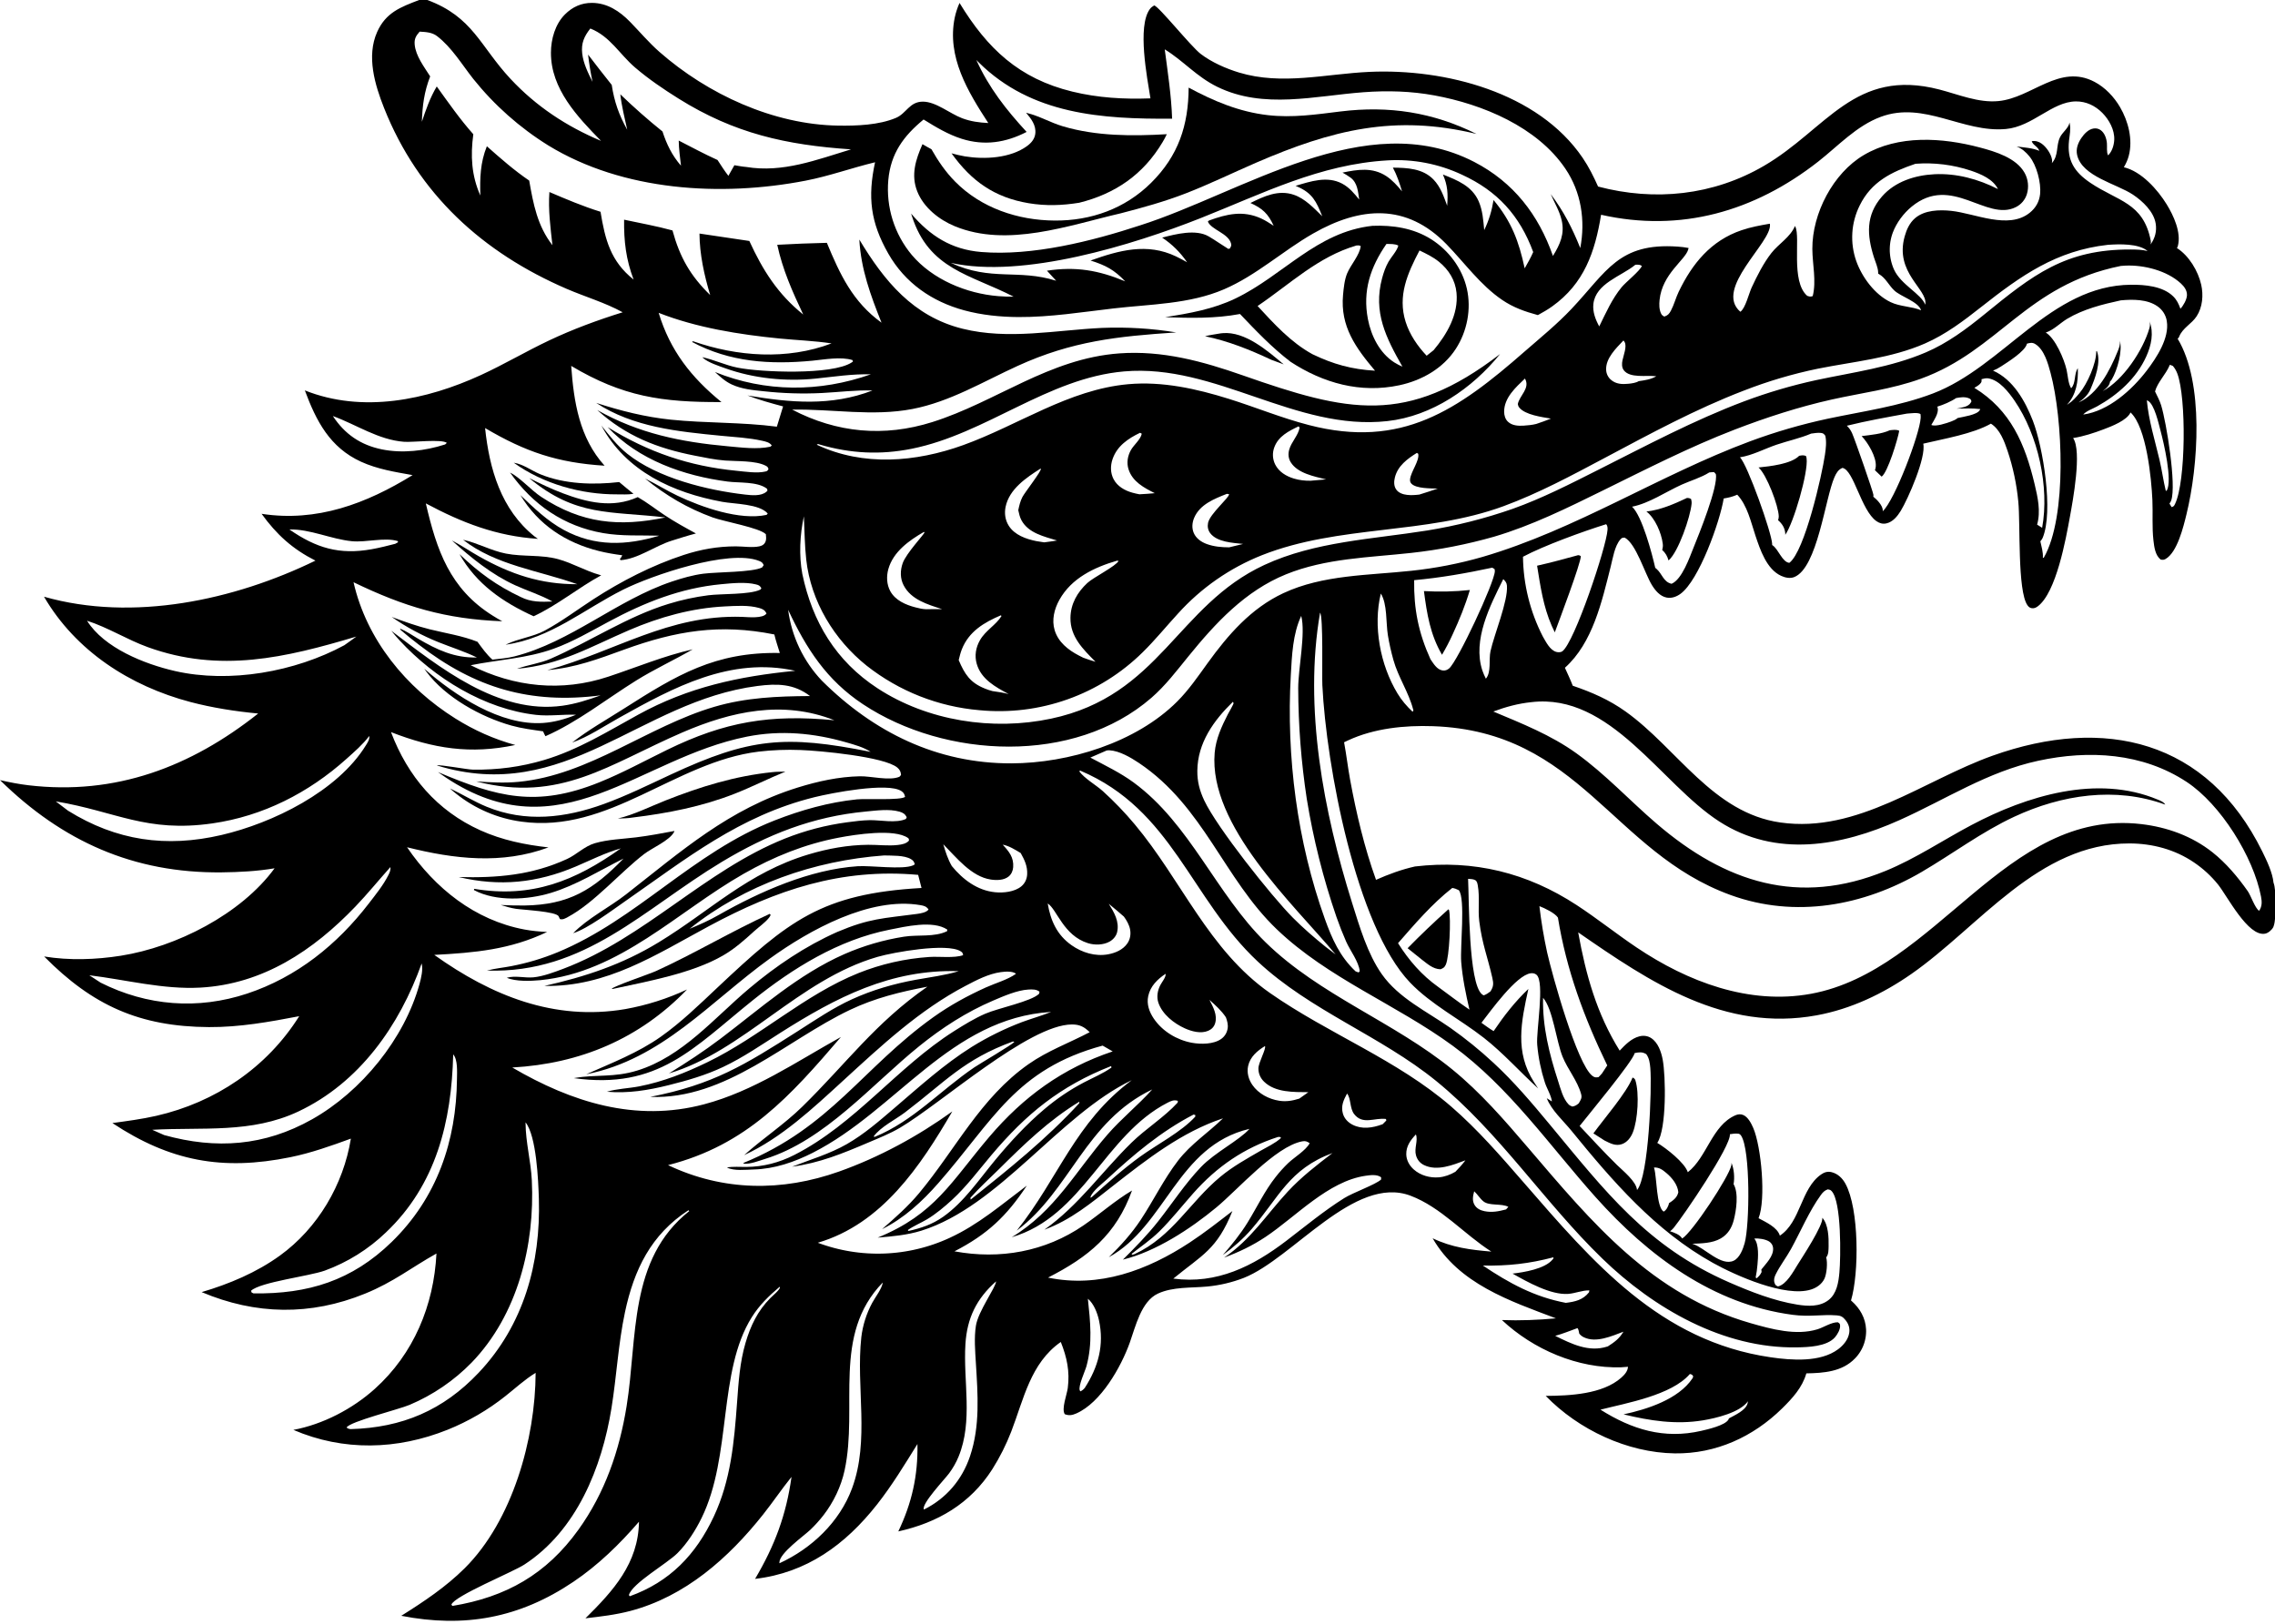 <?xml version="1.0" encoding="utf-8" ?>
<svg xmlns="http://www.w3.org/2000/svg" xmlns:xlink="http://www.w3.org/1999/xlink" width="1536" height="1097">
	<path d="M0 0L282.999 0L288.529 0L1534.69 0C1535.36 1.071 1535.76 2.071 1535.86 3.35C1536.93 17.218 1536 31.91 1536 45.847L1536.01 130.549L1536.02 469.915L1536.02 557.991C1536.02 567.015 1537.23 585.76 1535.78 593.677C1535.63 594.511 1535.31 595.32 1535 596.108C1536.95 600.598 1536.96 620.467 1535.13 625.291C1535.77 627.023 1535.93 628.461 1535.96 630.288C1536.7 668.16 1536.02 706.184 1536.02 744.069L1536.02 966.099C1536.02 978.961 1537.15 1090.91 1535.44 1095.51C1535.2 1096.15 1535.01 1096.44 1534.69 1097L0 1097L0 0ZM0 0L0 1097L1534.69 1097C1535.01 1096.44 1535.2 1096.15 1535.44 1095.51C1537.15 1090.91 1536.02 978.961 1536.02 966.099L1536.02 744.069C1536.02 706.184 1536.7 668.16 1535.96 630.288C1535.93 628.461 1535.77 627.023 1535.13 625.291C1535.03 625.573 1534.97 625.874 1534.83 626.139C1533.83 628.032 1531.41 630.135 1529.26 630.528C1517.71 632.64 1503.83 605.153 1497.5 597.266Q1495.76 595.117 1493.87 593.104Q1491.98 591.09 1489.95 589.223Q1487.91 587.356 1485.74 585.646Q1483.57 583.936 1481.28 582.392C1468.44 573.648 1453.2 569.611 1437.75 569.581C1376.23 569.461 1336.51 625.668 1290.44 657.761C1271.19 671.166 1249.73 681.414 1226.55 685.659C1164.3 697.059 1114.23 663.367 1065.54 629.646C1070.67 658.195 1078.06 684.696 1093.55 709.5C1097.28 705.556 1101.38 701.289 1106.81 699.863C1109.54 699.148 1112.41 699.462 1114.79 701.01C1119.49 704.059 1121.61 710.369 1122.6 715.618C1124.68 726.669 1125.32 762.29 1118.93 771.802C1124.93 775.355 1137.47 785.161 1139.55 791.611C1152.53 781.468 1155.73 760.206 1171.64 753.179C1173.41 752.397 1175.22 752.214 1177.03 752.994C1180.23 754.372 1182.45 758.715 1183.75 761.755C1189.16 774.355 1192.43 809.864 1187.32 822.668C1192.13 825.282 1200 828.756 1201.7 834.444C1215.86 825.1 1215.76 802.652 1229.61 793.083C1231.73 791.616 1233.97 790.932 1236.53 791.546C1240.79 792.57 1243.92 795.618 1245.97 799.369C1255.24 816.272 1255.26 859.824 1249.73 878.229C1249.85 878.329 1249.96 878.427 1250.08 878.529C1255.76 883.502 1259.55 890.085 1259.91 897.73Q1259.94 898.402 1259.94 899.074Q1259.93 899.746 1259.89 900.418Q1259.85 901.089 1259.78 901.757Q1259.71 902.426 1259.6 903.09Q1259.49 903.753 1259.35 904.411Q1259.21 905.069 1259.04 905.718Q1258.87 906.368 1258.66 907.008Q1258.46 907.648 1258.22 908.277Q1257.98 908.905 1257.71 909.521Q1257.44 910.137 1257.14 910.738Q1256.84 911.339 1256.5 911.924Q1256.17 912.51 1255.81 913.077Q1255.45 913.645 1255.06 914.193Q1254.68 914.742 1254.26 915.27Q1253.84 915.798 1253.4 916.304Q1252.96 916.811 1252.49 917.294C1243.84 926.339 1231.37 927.239 1219.57 927.452C1216.9 936.976 1210.15 944.304 1203.24 951.101C1183.7 970.315 1158.53 981.873 1130.75 981.479C1098.7 981.024 1065.8 965.518 1043.61 942.659C1059.77 942.558 1082.02 941.567 1094.63 930.354C1096.8 928.415 1098.99 926.025 1099.16 923.004Q1096.9 923.263 1094.62 923.342C1065.28 924.267 1035.28 911.374 1014.04 891.442C1026.37 891.904 1038.24 891.407 1050.53 890.295C1019.21 878.472 984.914 866.919 967.265 836.21C980.108 842.409 992.911 844.051 1006.9 845.207C988.478 833.459 972.991 815.265 952.307 807.461C914.589 793.229 872.873 849.83 839.833 862.951Q836.866 864.101 833.828 865.045Q830.789 865.988 827.693 866.722Q824.597 867.456 821.457 867.975Q818.318 868.495 815.151 868.799C804.275 869.837 791.862 868.888 781.767 873.584C770.473 878.837 766.639 895.945 762.779 906.72C756.894 923.145 743.271 947.26 726.672 954.521C723.925 955.723 721.694 956.13 718.874 954.999C716.541 951.402 720.368 941.708 720.926 937.351C722.371 926.082 720.359 916.688 716.213 906.249C695.734 920.53 691.167 944.959 682.748 966.79Q680.176 973.418 676.982 979.769Q673.787 986.12 669.999 992.136C655.116 1015.49 632.964 1028.31 606.502 1034.18C615.687 1014.96 619.826 996.445 619.423 975.171C610.72 989.162 602.231 1003.2 592.005 1016.16C570.728 1043.12 544.7 1062.16 509.809 1066.23C523.087 1043.73 530.808 1023.19 534.402 997.355C527.761 1005.6 521.825 1014.43 515.239 1022.73C491.878 1052.18 462.634 1078.14 425.516 1087.9C415.558 1090.52 405.474 1091.67 395.27 1092.86C414.062 1074.3 430.967 1055.77 431.421 1027.63C418.309 1042.86 403.81 1056.96 387.106 1068.22C350.816 1092.69 313.585 1099.51 270.922 1091.17C286.131 1081.62 300.921 1071.77 313.714 1059.07C346.066 1026.93 361.483 971.606 361.642 927.103C354.398 931.488 347.862 937.571 341.219 942.804Q336.779 946.33 332.098 949.527Q327.416 952.724 322.516 955.575Q317.616 958.427 312.524 960.919Q307.432 963.411 302.173 965.53C268.116 979.168 231.903 980.128 198.08 965.618C218.017 961.891 237.977 951.47 253.01 937.957C279.363 914.268 292.893 881.523 294.684 846.511C277.343 856.221 265.791 865.741 246.469 873.612C209.639 888.616 172.67 888 136.144 872.577C154.8 867.069 173.153 859.359 188.984 847.911C214.575 829.403 231.856 800.048 236.899 768.923C223.496 773.828 210.105 778.591 196.092 781.451C150.171 790.826 114.802 784.191 75.875 758.412C85.791 757.058 95.732 755.764 105.498 753.537C145.371 744.442 180.191 721.009 202.022 686.242C181.765 690.136 161.731 693.733 141.026 693.609C94.255 693.328 62.425 678.957 29.811 645.914C46.782 648.696 64.634 648.089 81.582 645.415C118.997 639.512 162.696 617.431 185.394 586.361C173.834 588.355 161.43 588.984 149.705 589.113C90.192 589.768 42.082 568.121 0.024 526.833C6.406 528.276 12.755 529.535 19.258 530.3C78.035 537.217 128.732 517.954 174.309 481.847C159.104 480.429 143.304 477.965 128.549 474.067C87.884 463.324 51.151 439.701 29.715 402.959C89.755 420.078 158.107 405.329 212.967 378.594C197.373 370.682 186.774 361.021 176.608 346.981C213.903 352.721 247.267 340.161 278.56 320.852C266.756 318.742 254.786 316.844 243.79 311.82C222.694 302.183 213.503 284.353 205.825 263.641C244.763 279.163 287.822 270.206 324.69 253.272C340.279 246.112 355.095 237.315 370.609 229.968C386.795 222.303 403.334 216.218 420.417 210.883C408.615 204.373 395.004 200.416 382.611 195.067C325.948 170.61 282.382 131.104 259.31 72.934C253.055 57.163 247.351 37.997 254.609 21.654C260.444 8.515 270.375 4.811 282.999 0L0 0ZM288.529 0C319.371 11.461 324.077 31.175 344.692 53.273C362.009 71.838 382.478 85.329 405.805 95.143C389.817 78.846 371.898 59.996 371.973 35.573C372.001 26.398 374.835 16.3 381.48 9.687C386.515 4.676 392.519 1.926 399.652 1.948C409.947 1.979 418.3 7.497 425.281 14.636C431.892 21.398 438.076 28.77 445.185 35.011C477.78 63.633 522.111 84.146 565.943 84.83C578.342 85.023 593.425 84.476 604.916 79.606C612.012 76.599 613.995 68.662 623.077 68.644C631.908 68.626 641.305 76.717 649.571 79.833C655.396 82.028 661.066 82.775 667.262 83.083C653.452 61.858 639.126 38.33 644.62 11.812Q645.724 6.737 647.843 1.995C666.66 32.876 688.006 53.099 724.04 61.871C741.419 66.102 758.904 67.097 776.736 66.429C774.519 52.44 767.755 17.926 776.293 6.205C777.147 5.033 778.032 4.381 779.268 3.659C782.401 4.271 803.942 31.236 810.634 36.386C817.948 42.014 827.778 46.322 836.509 48.974C865.54 57.793 895.169 49.866 924.59 48.538C975.444 46.241 1038.34 62.153 1068.54 106.576C1072.71 112.698 1075.95 119.231 1078.96 125.977C1117.19 136.077 1156.63 132.058 1191.04 111.96C1233.48 87.166 1252.08 45.612 1309.43 60.46C1322.34 63.803 1335.75 69.571 1349.31 68.256C1371.95 66.061 1390.43 42.783 1414.15 55.279C1421.35 59.074 1427.29 65.376 1431.38 72.355C1436.96 81.906 1440.15 94.291 1437.27 105.206C1436.52 108.021 1435.42 110.428 1433.96 112.93C1445.85 115.771 1456.78 128.085 1462.9 138.055C1467.49 145.535 1472.76 156.867 1470.45 165.952C1470.25 166.746 1470.13 166.88 1469.78 167.504C1477.9 172.667 1484.1 183.002 1486.18 192.277C1487.75 199.292 1487.11 207.437 1483.09 213.587C1479.7 218.779 1473.69 221.376 1471.31 227.289C1470.89 228.326 1471.16 227.898 1470.25 228.696C1488.27 258.457 1484.17 314.868 1476.25 347.24C1474.16 355.804 1470.07 372.818 1462.19 377.449C1460.88 378.221 1460.29 378.054 1458.84 377.916C1455.14 375.009 1454.45 369.45 1453.94 365.027C1452.88 355.984 1453.63 346.724 1453.22 337.624C1452.57 323.263 1449.24 288.477 1438.47 278.535C1436.01 283.956 1425.65 287.906 1420.44 289.877C1413.92 292.348 1406.59 294.767 1399.69 295.815C1405.8 304.667 1399.45 338.444 1397.53 349.014C1394.82 363.907 1388.33 400.074 1375.85 409.451C1374.56 410.421 1373.26 410.996 1371.63 410.698C1370.4 410.474 1369.59 409.756 1368.88 408.75C1362 399.011 1364.19 353.684 1362.68 338.721Q1361.85 329.96 1360.03 321.352Q1358.21 312.743 1355.41 304.4C1353.2 297.889 1350.29 289.919 1344.19 286.104C1331.79 293.093 1312.62 296.24 1298.51 299.617C1300.62 308.722 1288.24 336.959 1283.26 345.082C1281.07 348.653 1277.92 352.488 1273.64 353.446C1271.16 354.001 1268.96 353.375 1266.9 351.934C1256.52 344.651 1251.66 317.404 1243.96 315.973C1241.11 317.101 1239.77 319.532 1238.57 322.229C1232.28 336.404 1227.12 383.494 1211.38 389.71C1208.54 390.831 1205.27 390.106 1202.59 388.884C1192.75 384.413 1188.43 371.272 1185.25 361.831C1182.17 352.637 1179.75 341.274 1172.93 334.078C1169.86 335.426 1167.1 336.103 1163.79 336.623C1161.24 352.253 1147.11 391.991 1134.57 401.044C1131.85 403.007 1128.57 404.199 1125.2 403.53C1120.72 402.641 1117.54 398.734 1115.27 395.033C1110.46 387.157 1104.59 367.109 1096.93 363.058C1095.37 363.162 1095.07 363.075 1093.99 364.323C1090.14 368.761 1088.91 377.021 1087.49 382.626C1081.54 406.167 1075.4 434.087 1056.57 450.958C1058.38 454.972 1060.3 458.97 1061.87 463.085C1074.79 467.489 1086.42 472.538 1097.56 480.505C1132.39 505.398 1156.32 548.956 1202.1 555.443C1254.31 562.84 1298.64 526.996 1345.29 510.34C1420.86 483.358 1490.34 499.743 1527.4 574.99C1530.4 581.082 1534.35 589.278 1535 596.108C1535.31 595.32 1535.63 594.511 1535.78 593.677C1537.23 585.76 1536.02 567.015 1536.02 557.991L1536.02 469.915L1536.01 130.549L1536 45.847C1536 31.91 1536.93 17.218 1535.86 3.35C1535.76 2.071 1535.36 1.071 1534.69 0L288.529 0ZM444.708 211.272C452.399 236.689 466.687 254.888 487.107 271.518C446.941 271.7 420.511 267.865 385.655 247.106C387.378 271.306 391.152 295.663 408.191 314.491C376.444 312.49 354.829 305.204 327.513 289.071C330.413 316.658 338.255 344.106 360.965 362.299Q362.032 363.149 363.177 363.89C335.229 362.067 311.966 353.02 287.502 339.954C294.813 371.457 303.675 397.7 332.814 415.846Q335.904 417.792 339.105 419.548C300.748 418.073 273.033 409.781 238.689 393.184C247.534 431.978 274.069 464.284 307.455 485.215C320.18 493.193 333.427 499.113 347.896 503.103C317.688 509.537 292.581 505.536 263.995 494.404C275.301 524.287 295.016 547.507 324.413 560.764C338.996 567.34 354.479 570.506 370.309 572.261C338.806 583.93 306.624 580.129 274.831 572.161C293.722 599.846 320.54 621.422 354.124 627.717C359.135 628.657 364.3 629.124 369.39 629.369C344.346 641.318 320.624 643.39 293.205 644.851C331.76 672.335 374.095 689.614 422.092 681.465Q427.503 680.499 432.84 679.181Q438.177 677.864 443.417 676.201Q448.656 674.539 453.776 672.539Q458.896 670.538 463.875 668.208C431.773 701.531 391.795 718.309 345.865 720.897C386.005 744.36 429.048 757.974 475.239 745.775C508.875 736.892 537.736 716.961 567.781 700.283C533.479 740.308 504.137 773.3 451.041 786.822C488.257 804.497 527.942 804.865 566.561 791.133C593.54 781.54 619.777 767.31 642.972 750.561C621.457 787.464 595.559 826.481 552.147 839.24Q553.483 839.741 554.831 840.21Q556.179 840.678 557.538 841.113Q558.897 841.548 560.266 841.949Q561.636 842.35 563.015 842.717Q564.394 843.084 565.781 843.417Q567.169 843.75 568.565 844.049Q569.96 844.347 571.362 844.611Q572.765 844.875 574.173 845.105Q575.582 845.334 576.995 845.528Q578.409 845.722 579.827 845.882Q581.245 846.041 582.667 846.165Q584.089 846.289 585.513 846.379Q586.937 846.468 588.363 846.521Q589.789 846.575 591.216 846.594Q592.643 846.612 594.07 846.596Q595.497 846.579 596.923 846.527Q598.349 846.475 599.773 846.388Q601.198 846.3 602.619 846.178Q604.041 846.056 605.459 845.898Q606.878 845.741 608.292 845.548Q609.706 845.356 611.114 845.128Q612.523 844.901 613.926 844.639Q615.329 844.376 616.724 844.08Q618.12 843.783 619.508 843.452Q620.896 843.121 622.276 842.755Q623.655 842.39 625.025 841.99Q626.395 841.591 627.755 841.158Q629.115 840.725 630.463 840.258Q631.812 839.792 633.148 839.292Q634.485 838.792 635.809 838.26Q637.133 837.727 638.443 837.162Q639.753 836.596 641.049 835.999C660.547 827.076 676.298 813.38 693.279 800.662C679.575 821.343 666.6 833.616 644.422 845.034C675.048 850.708 705.69 845.292 731.557 827.513C742.662 819.88 752.676 810.867 764.305 803.963C753.575 833.75 734.924 848.805 707.604 862.771C742.099 869.957 774.603 857.889 803.188 839.122C813.179 832.562 822.621 825.131 832.082 817.837C821.652 843.891 811.704 847.426 792.183 863.454C821.588 867.386 845.97 855.127 868.585 837.852C881.388 828.072 893.907 817.66 907.573 809.098C913.579 805.334 928.664 800.017 932.468 796.543L932.482 795.029C929.756 792.958 925.294 793.535 922.048 794.001C896.673 797.638 874.923 821.677 854.424 835.321C845.534 841.238 836.422 845.563 826.436 849.297C844.518 837.18 854.956 820.38 869.459 804.699C878.494 794.93 889.121 786.718 899.655 778.651C870.309 789.559 863.684 808.379 845.056 830.002C839.263 836.726 832.716 842.341 825.57 847.59C831.653 840.572 837.446 833.496 842.328 825.571C848.691 815.241 853.793 804.294 861.359 794.723Q865.246 789.78 869.771 785.414C873.92 781.485 881.683 776.879 884.243 772.026C882.438 770.76 881.338 770.351 879.117 770.779C861.066 774.26 835.733 803.389 821.254 815.374C803.723 829.887 780.439 845.169 758.151 850.634C766.564 842.259 774.797 833.88 782.143 824.529C791.682 812.385 800.17 799.28 810.865 788.088C820.378 778.132 836.618 770.181 843.615 762.323C794.741 773.817 787.315 827.814 748.6 849.019C756.697 841.188 764.021 833.079 770.243 823.66C778.91 810.54 785.789 796.234 795.404 783.744C804.044 772.519 815.707 764.982 825.738 755.221C798.039 764.338 774.155 783.019 751.481 800.801C736.762 812.346 722.948 823.913 705.128 830.417C728.417 813.897 743.808 791.385 763.891 771.708C773.647 762.148 786.024 754.538 795.121 744.591L795.254 743.416C792.626 742.57 790.672 743.452 788.29 744.676C745.687 766.555 731.33 821.374 683.074 835.503C712.513 817.695 726.029 791.153 747.768 766.151C757.171 755.337 768.403 746.367 777.962 735.703C732.597 757.433 722.83 803.749 686.479 831.038C715.011 795.096 725.83 758.016 764.129 729.446C715.143 752.988 674.692 814.619 622.096 831.086C612.513 834.087 602.537 834.939 592.586 835.778C631.359 819.968 642.177 798.02 667.933 767.731C690.953 740.658 717.481 721.331 751.253 710.031L744.468 706.112C685.744 722.001 670.601 756.652 633.577 798.921C622.805 811.219 610.317 822.796 595.54 830.057C604.283 822.482 613.086 814.701 620.505 805.792C645.238 776.092 661.982 741.358 694.435 718.622C707.417 709.527 721.835 704.354 735.726 697.052C732.089 693.469 728.993 691.813 723.736 691.829C694.601 691.912 635.39 745.25 607.619 761.6C600.848 765.587 593.315 768.566 586.101 771.643C568.939 778.962 553.399 785.354 534.753 787.891C547.012 783.116 560.202 779.231 571.648 772.687C583.491 765.916 593.713 756.955 604.026 748.136C620.824 733.772 637.313 718.783 656.089 706.99Q664.144 701.991 672.643 697.79Q681.142 693.59 690.007 690.228C696.497 687.813 703.311 685.956 709.707 683.358C641.652 687.541 605.359 749.749 548.789 778.46C536.371 784.763 522.938 789.397 508.905 789.761C503.777 789.894 495.376 790.891 490.802 788.416C494.958 787.649 499.626 788.091 503.857 788.053C515.339 787.95 526.066 785.158 536.319 779.938C577.427 759.011 605.657 720.713 644.192 696.31C650.839 692.102 657.925 687.756 665.136 684.609C674.055 680.716 696.258 676.341 701.574 671.1L701.839 669.719C699.826 667.997 696.79 668.109 694.263 668.259C686.686 668.706 677.591 672.691 670.596 675.678C652.454 683.426 636.039 694.05 620.719 706.416C588.488 732.433 556.945 770.164 516.557 782.63C512.204 783.973 506.767 786.211 502.208 785.875L501.916 785.356C560.745 761.378 582.465 720.972 630.263 686.842C641.414 678.879 653.172 672.476 665.637 666.825C671.978 663.951 680.403 661.618 685.997 657.583C683.51 655.679 678.813 656.076 675.773 656.48C667.437 657.589 659.286 661.884 651.905 665.752C620.665 682.127 594.939 706.258 569.138 729.886C548.91 748.409 527.604 768.464 502.425 780.062C515.129 768.707 529.329 759.417 541.59 747.427C571.174 718.498 590.969 690.692 626.12 666.331C607.781 669.812 590.835 673.928 573.88 681.985C530.599 702.552 490.035 742.767 439.005 740.734C481.424 732.469 502.789 719.223 538.755 696.279C550.623 688.708 562.421 680.655 575.264 674.801C589.091 668.498 603.396 664.377 618.317 661.646C628 659.874 637.88 658.697 647.319 655.851C601.464 654.385 564.64 673.507 526.896 697.454C514.228 705.491 501.753 714.14 488.161 720.568C476.426 726.117 464.013 729.7 451.444 732.824C437.54 736.28 424.161 738.5 409.772 737.263C416.474 735.215 424.543 734.997 431.528 733.639C447.778 730.478 462.826 724.482 477.689 717.28C513.29 700.028 542.905 671.878 579.683 657.1Q585.387 654.822 591.252 652.997Q597.116 651.171 603.106 649.809Q609.095 648.448 615.172 647.558Q621.25 646.668 627.378 646.255C634.144 645.791 644.157 647.184 650.275 645.037C649.953 643.536 649.937 643.243 648.534 642.381C639.185 636.634 603.313 643.05 592.535 646.166C539.183 661.591 502.053 709.953 451.598 724.918C463.655 717.515 475.376 709.831 486.666 701.281C513.556 680.917 538.953 658.05 570.135 644.306Q574.947 642.199 579.884 640.404Q584.822 638.61 589.864 637.136Q594.906 635.662 600.033 634.515Q605.159 633.368 610.349 632.552C619.673 631.07 630.995 633.026 639.469 628.814L639.567 627.76C629.882 621.284 611.171 625.725 600.525 627.842C566.047 634.699 535.235 653.831 508.164 675.564C468.068 707.756 444.378 736.01 387.481 728.081C387.679 728.044 387.876 728.004 388.075 727.97C402.789 725.418 414.36 727.84 430.269 722.936C460.756 713.54 482.271 687.354 505.879 667.487C523.975 652.259 543.656 638.966 565.311 629.338C587.252 620.084 596.011 620.268 619.144 617.176C621.416 616.873 625.611 616.199 626.92 614.18C625.475 612.115 623.956 611.683 621.52 611.26C587.338 605.332 546.27 628.205 519.721 647.365C479.352 676.499 446.814 715.425 395.774 725.479C412.93 717.872 430.75 711.006 446.163 700.104C459.896 690.391 472.024 678.562 484.236 667.062C532.374 621.732 554.735 603.505 622.18 599.66L619.9 590.802C567.775 586.145 524.266 600.903 478.711 625.409C442.857 644.697 409.839 666.554 367.523 665.812C395.369 659.538 420.165 651.31 444.671 636.383C479.778 614.998 504.82 589.276 545.917 576.991C559.089 573.053 572.449 570.607 586.217 570.499C592.759 570.448 599.749 571.373 606.217 570.615C608.85 570.306 611.958 569.754 613.729 567.645C613.607 566.92 613.738 566.382 613.112 565.935C603.914 559.368 577.387 563.574 566.311 565.672C543.401 570.012 522.302 578.562 502.091 590.073C457.445 615.501 418.532 656.59 364.849 661.909C358.435 662.544 348.093 662.909 342.171 660.292C347.722 658.653 354.413 660.548 360.188 659.997C366.663 659.38 374.269 656.511 380.37 654.204C435.346 633.419 475.832 587.925 529.944 566.295Q535.012 564.27 540.196 562.565Q545.38 560.859 550.661 559.479Q555.941 558.098 561.297 557.049Q566.652 556 572.063 555.285C577.044 554.621 582.141 553.948 587.169 553.853C594.216 553.721 605.233 556.106 611.671 553.019L612.185 551.841C611.051 549.66 609.621 548.778 607.255 548.106C600.319 546.137 591.767 547.362 584.644 548.03C548.673 551.408 518.172 563.523 487.338 582.057C434.568 613.776 394.979 657.605 328.778 655.436L329.291 655.298C334.465 653.954 339.945 653.464 345.206 652.442C356.092 650.328 366.228 647.314 376.486 643.076C429.914 621.003 467.522 575.8 523.027 554.03C540.772 547.071 559.558 541.749 578.568 539.817C584.587 539.205 608.112 540.589 611.066 538.14C610.703 536.358 610.203 535.307 608.645 534.262C599.39 528.05 560.928 535.622 549.955 538.34C499.123 550.933 463.612 579.725 421.867 608.768C412.951 614.971 396.727 627.161 386.988 630.197C396.798 620.082 411.43 612.772 422.651 604.004C460.208 574.655 492.018 546.315 538.611 531.828C552.162 527.614 566.315 524.515 580.55 524.226C588.058 524.073 600.484 527.419 607.247 524.574L608.339 523.38C608.178 521.179 607.629 519.891 605.887 518.393C597.283 510.993 553.105 506.918 540.488 506.491Q526.312 505.929 512.221 507.58C455.607 514.478 411.183 563.128 352.002 554.859Q349.013 554.45 346.058 553.842Q343.103 553.234 340.196 552.431Q337.288 551.627 334.441 550.63Q331.593 549.634 328.819 548.45Q326.044 547.265 323.355 545.898Q320.666 544.531 318.074 542.987Q315.483 541.443 313 539.73Q310.518 538.016 308.155 536.141C306.654 534.963 305.189 533.762 303.807 532.446C312.171 536.363 320.079 541.314 328.615 544.817C354.882 555.596 381.681 552.403 407.634 542.971C423.097 537.35 437.929 530.016 452.835 523.083C506.228 498.252 530.109 496.216 587.818 507.737C583.205 504.638 576.85 502.908 571.526 501.371C549.404 494.987 527.099 492.94 504.423 497.432C430.521 512.071 378.677 576.88 300.884 524.993Q298.243 523.248 295.689 521.379C335.746 538.327 362.156 545.441 404.625 528.313C420.375 521.961 435.226 513.805 450.459 506.36C489.409 487.322 520.061 482.229 563.332 486.397C528.592 472.65 493.804 480.327 460.667 494.646C411.065 516.079 378.36 542.348 321.466 527.688C331.059 528.35 340.546 528.898 350.141 527.98C397.961 523.402 437.128 490.545 482.468 477.267C503.725 471.042 524.904 470.186 546.893 470.046C535.993 461.659 524.689 461.543 511.44 463.245C431.458 473.522 381.997 543.605 294.95 516.915C296.62 516.116 315.469 519.71 319.437 519.759C335.933 519.962 351.584 517.931 367.415 513.22C390.231 506.431 410.261 493.96 430.965 482.589C464.787 464.012 498.78 456.735 536.927 452.996C493.358 443.355 454.757 464.158 417.923 484.768C407.819 490.422 397.178 497.597 386.267 501.476C397.071 493.015 409.514 486.025 421.084 478.646C456.994 455.743 482.856 440.158 526.499 440.972C525.242 436.833 523.795 432.671 522.809 428.462C485.992 421.031 456.272 425.983 421.272 438.731C403.936 445.045 388.123 450.977 369.567 452.544C415.457 439.948 451.333 414.965 500.971 416.573C504.777 416.697 515.374 417.918 517.533 414.215C516.347 412.016 515.042 411.281 512.607 410.587C505.336 408.515 496.952 409.155 489.475 409.517C467.148 410.599 445.267 416.727 424.806 425.523C398.597 436.79 378.262 449.061 349.025 451.647L349.709 451.405C356.856 448.919 364.663 447.946 371.588 444.929C398.431 433.238 423.388 416.344 451.446 407.79Q458.009 405.767 464.721 404.314Q471.433 402.861 478.245 401.989C486.921 400.881 506.163 401.644 513.138 398.263C513.81 397.938 513.504 398.099 514.03 397.162C512.911 395.421 512.413 395.173 510.368 394.648C503.468 392.878 494.038 393.855 486.929 394.528C459.34 397.141 434.983 406.925 410.747 419.943C398.698 426.416 386.748 433.415 373.842 438.081C355.66 444.655 336.538 445.469 317.771 449.238C347.25 464.053 379.186 467.427 410.698 456.968C429.838 450.616 447.936 443.018 467.714 438.495C455.064 445.826 441.926 451.83 429.424 459.622C409.44 472.077 389.806 487.721 368.264 497.17C367.646 496.084 367.153 495.022 366.67 493.873C359.485 492.833 352.215 491.928 345.211 489.964C324.709 484.214 300.681 470.928 287.848 453.549Q287.147 452.6 286.482 451.624C307.222 469.718 337.931 490.155 366.622 488.232C374.237 487.722 381.878 485.562 388.928 482.673C379.996 482.333 370.825 483.762 361.992 482.77C327.064 478.846 293.406 457.987 269.846 432.535Q266.923 429.345 264.212 425.972C296.506 450.406 336.237 482.608 379.732 476.59C388.742 475.343 397.018 472.627 405.534 469.591C358.044 475.695 320.815 464.689 282.9 435.45Q276.503 430.611 270.439 425.36L270.498 424.484L270.837 425.649L269.976 424.435C274.318 426.206 278.278 428.977 282.315 431.347C295.026 438.81 306.911 444.416 321.952 443.987C313.627 439.922 304.778 437.176 296.193 433.736C285.177 429.322 274.196 423.475 264.49 416.642C272.977 419.775 281.461 422.828 290.252 425.005C300.881 427.636 312.181 429.339 322.374 433.398C325.508 437.644 328.493 441.926 332.459 445.453C337.3 444.852 342.491 444.502 347.215 443.303C385.451 433.599 416.44 405.156 453.848 392.659C460.62 390.397 467.79 388.345 474.881 387.427C484.328 386.203 507.979 386.557 514.561 383.189L515.619 381.631C514.847 379.91 514.263 379.491 512.498 378.784C492.149 370.628 439.759 388.664 420.745 398.19C394.231 411.473 371.672 431.085 341.407 435.372C341.572 435.29 341.735 435.205 341.9 435.124C350.112 431.138 359.837 430.137 367.877 425.798C379.32 419.622 389.777 411.705 400.672 404.639C419.384 392.505 440.351 381.717 461.584 374.777C473.179 370.987 484.568 368.965 496.788 368.958C501.864 368.956 507.878 369.994 512.786 368.93C514.856 368.481 516.387 367.364 517.017 365.279C517.444 363.867 517.199 362.216 517.086 360.763C512.868 356.396 488.702 352.194 481.091 349.411C464.076 343.187 449.526 334.576 435.506 323.157C442.974 326.806 450.004 331.239 457.519 334.806C473.813 342.543 499.575 351.627 517.57 347.7L518.343 346.768C512.595 340.198 495.964 340.422 487.586 338.876C454.329 332.739 422.585 318.322 406.006 287.351C411.409 294.099 416.726 300.998 423.516 306.432C444.077 322.887 477.396 331.037 503.031 333.987C507.336 334.483 513.86 335.19 517.427 332.098C517.666 331.891 517.888 331.664 518.118 331.447C518.036 330.764 518.193 330.292 517.611 329.863C511.134 325.095 499.025 326.221 491.24 325.199C461.611 321.312 431.124 310.631 410.234 288.421C437.634 305.326 465.134 314.79 497.246 317.921C503.128 318.495 511.165 319.776 516.878 318.399C518.183 318.085 518.14 317.889 518.864 316.769C518.411 315.441 518.257 315.177 516.93 314.487C510.116 310.943 497.21 311.585 489.59 311.001C482.654 310.47 475.916 309.038 469.099 307.704C443.726 302.734 422.658 294.481 403.254 276.918C431.229 292.715 459.75 298.514 491.524 301.387C500.493 302.198 511.177 303.598 520.065 301.677L521.086 300.877C519.677 298.699 516.826 298.143 514.434 297.612C505.478 295.623 496.018 295.175 486.899 294.284C457.95 291.456 427.469 288.518 402.549 272.093C419.062 277.428 435.638 281.624 452.934 283.405C476.731 285.855 500.74 285.022 524.501 288.147L528.714 274.458C520.549 272.278 512.553 270.069 504.648 267.055C533.566 271.922 561.14 274.495 589.088 263.687C577.678 263.348 566.38 264.817 555.003 265.401Q545.124 265.892 535.238 265.593Q525.351 265.294 515.52 264.207C508.195 263.452 500.871 262.783 494.1 259.661C489.672 257.62 486.283 254.48 482.714 251.222C516.796 265.006 553.387 264.986 587.952 252.785C575.286 252.452 563.087 254.407 550.532 255.685C530.358 257.737 508.959 255.576 489.804 248.746C485.548 247.229 477.882 244.748 474.625 241.672C474.483 241.538 474.368 241.378 474.24 241.231C482.295 242.973 489.793 246.641 497.881 248.267C513.787 251.463 561.637 253.346 574.88 244.859C575.222 244.64 575.551 244.4 575.879 244.16L575.564 243.166C567.783 240.703 556.56 242.807 548.513 243.579C520.043 246.309 492.639 244.633 467.021 230.808L467.249 231.12L467.834 230.412C497.639 240.855 531.406 243.29 561.428 231.908C549.817 230.134 537.989 229.757 526.302 228.601C499.069 225.909 470.31 221.312 444.708 211.272ZM283.326 21.364C280.84 24.238 279.628 26.178 279.984 30.13C280.679 37.843 286.439 45.224 290.437 51.593C286.41 61.965 285.216 71.164 284.824 82.223C287.627 73.885 290.351 65.994 294.881 58.39C302.761 69.334 310.576 80.572 319.559 90.645C317.603 105.162 318.297 118.455 324.308 132.042C323.979 120.317 324.235 109.851 328.714 98.767C337.937 106.936 347.096 115.011 357.308 121.952C360.045 137.723 362.856 152.622 372.99 165.59C371.645 153.597 370.063 141.77 370.935 129.677C382.288 134.525 393.639 139.352 405.448 143.008C408.535 161.787 412.241 176.433 427.785 188.8C422.643 175.212 421.185 162.797 421.37 148.358C432.225 150.698 443.339 152.663 454.038 155.614C459.003 173.714 466.018 186.139 479.49 199.258C475.471 185.871 472.348 171.753 472.263 157.722Q489.082 160.311 505.927 162.729C514.963 182.443 525.136 198.613 542.309 212.403C535.004 196.959 528.392 182.103 524.769 165.306Q541.51 164.375 558.272 163.985C567.144 185.377 575.737 203.884 595.172 217.906C587.798 199.475 581.293 181.823 580.193 161.783C596.942 189.686 616.548 213.707 649.858 221.986C680.847 229.689 712.834 222.909 744.119 221.437Q756.668 220.931 769.205 221.694Q781.741 222.458 794.136 224.483C754.533 227.119 723.879 230.32 687.175 247.051C663.961 257.632 641.482 271.279 616.132 276.181C589.209 281.387 561.967 276.121 534.86 276.619C565.023 292.35 596.838 295.307 629.453 285.032C672.572 271.448 708.218 242.066 755.76 238.645C784.892 236.548 811.87 243.951 839.101 253.496C909.983 278.343 949.643 287.65 1012.79 239.094C994.091 262.244 966.825 281.046 936.689 284.374C874.678 291.22 820.898 245.47 758.986 250.817C707.325 255.279 665.84 292.968 615.527 303.055C594.337 307.304 574.298 306.273 553.585 300.253C552.417 299.913 552.459 299.581 551.478 300.34C582.918 315.136 618.392 312.09 650.319 300.588C687.5 287.193 721.435 263.076 761.734 259.452C784.742 257.383 807.866 262.519 829.699 269.36C847.817 275.038 865.352 282.298 883.77 287.059C946.324 303.23 984.129 277.085 1029.65 237.138C1040.25 227.914 1051.3 218.891 1060.96 208.666C1084.91 183.296 1092.82 163.772 1132.72 166.538C1135.19 166.71 1137.63 166.991 1140.07 167.463C1140 167.775 1139.93 168.09 1139.85 168.399C1137.88 175.655 1122.28 184.808 1120.48 202.587C1120.17 205.561 1120.17 208.939 1121.47 211.677C1122.06 212.919 1122.49 213.067 1123.65 213.802C1126.06 213.007 1126.96 212.012 1128.18 209.722C1130.3 205.719 1131.4 201.21 1133.36 197.113C1142.51 178.035 1155.16 162.491 1175.83 155.473C1182.14 153.331 1188.41 152.2 1194.94 151.071C1194.97 151.243 1195 151.415 1195.02 151.588C1196.28 163.714 1156.96 194.954 1175.01 210.532C1178.38 208.372 1180.86 198.022 1182.64 194.203C1186.29 186.332 1190.66 177.653 1196 170.85C1200.96 164.535 1208.74 160.225 1211.9 152.615C1211.98 152.756 1212.06 152.895 1212.13 153.039C1215.79 160.24 1208.86 189.919 1220.17 199.789C1221.86 200.291 1222.17 200.53 1223.89 199.957C1226.45 189.724 1223.69 178.537 1223.63 168.097C1223.51 144.151 1237.61 116.982 1258.36 104.719C1281.71 90.914 1311.29 92.87 1336.64 99.577C1347.19 102.368 1361.23 106.577 1366.93 116.709Q1367.38 117.52 1367.75 118.371Q1368.12 119.222 1368.4 120.106Q1368.68 120.99 1368.87 121.897Q1369.06 122.804 1369.16 123.726Q1369.26 124.648 1369.27 125.576Q1369.28 126.503 1369.19 127.426Q1369.11 128.35 1368.93 129.26Q1368.76 130.171 1368.49 131.059Q1368.27 131.772 1367.98 132.459Q1367.69 133.147 1367.34 133.801Q1366.98 134.455 1366.55 135.069Q1366.13 135.684 1365.65 136.252Q1365.17 136.82 1364.63 137.336Q1364.09 137.852 1363.5 138.311Q1362.91 138.769 1362.28 139.165Q1361.65 139.561 1360.98 139.891C1341.17 149.835 1317.66 117.473 1290.75 139.495C1285.22 144.022 1280.45 150.414 1277.93 157.121Q1277.65 157.871 1277.42 158.633Q1277.18 159.395 1276.97 160.168Q1276.77 160.941 1276.61 161.722Q1276.44 162.504 1276.31 163.292Q1276.19 164.081 1276.1 164.875Q1276.01 165.669 1275.96 166.466Q1275.91 167.263 1275.9 168.062Q1275.89 168.861 1275.91 169.659Q1275.94 170.457 1276.01 171.254Q1276.07 172.05 1276.18 172.842Q1276.28 173.634 1276.42 174.42Q1276.56 175.206 1276.74 175.984Q1276.92 176.763 1277.14 177.531Q1277.36 178.3 1277.61 179.058Q1277.86 179.815 1278.15 180.559Q1278.44 181.304 1278.77 182.033C1283.42 192.271 1297.07 198.394 1299.85 205.751C1299.87 205.602 1299.91 205.454 1299.93 205.304C1301.31 195.11 1279.11 184.208 1285.96 159.655C1287.25 155.017 1289.27 150.525 1292.99 147.332C1299.42 141.822 1309.37 141.554 1317.35 142.387C1333.45 144.067 1355.95 155.235 1370.35 143.723C1374.41 140.48 1376.89 136.2 1377.41 130.996C1378.16 123.393 1375.08 111.539 1370.22 105.645C1367.8 102.711 1365.15 100.26 1361.51 98.936C1366.53 99.585 1372.2 99.868 1376.89 101.855C1376.73 101.55 1376.59 101.24 1376.42 100.939C1375.19 98.68 1372.46 97.761 1371.76 95.361C1374.19 94.914 1376.46 95.549 1378.47 97.007C1381.66 99.326 1384.89 103.969 1385.48 107.918C1385.6 108.709 1385.5 109.408 1385.33 110.179C1390.08 104.928 1388.02 98.485 1390.86 92.662C1392.49 89.31 1396.77 86.362 1397.25 82.758C1397.3 82.983 1397.36 83.208 1397.4 83.434C1398.21 87.372 1397.37 91.011 1396.93 94.94C1395.49 108.135 1400.34 116.017 1411.26 123.414C1429.86 136.005 1447.07 136.692 1452.1 162.465C1452.3 163.494 1452.21 164.128 1451.96 165.126C1454.99 160.859 1456.27 156.252 1455.45 151.006C1454.17 142.892 1446.62 135.823 1440.14 131.477C1429.15 124.105 1405.7 119.232 1402.4 104.657C1401.47 100.554 1402.96 96.592 1405.25 93.224C1407.18 90.391 1409.99 87.32 1413.54 86.77C1415.26 86.504 1416.93 86.875 1418.34 87.902C1421 89.841 1422.21 93.488 1422.51 96.634C1422.75 99.092 1422.14 102.852 1423.3 104.898C1426.02 102.37 1427.3 97.997 1427.46 94.399C1427.77 87.702 1424.01 80.882 1419.43 76.238C1414.63 71.388 1408.46 68.424 1401.58 68.486C1385.42 68.631 1372.49 85.453 1354.27 87.123C1325.23 89.785 1299.21 68.052 1269.88 78.884C1253.42 84.964 1241.04 98.59 1227.52 109.177C1184.51 142.838 1134.68 157.151 1081 145.029C1076.87 170.18 1069.62 191.469 1047.96 206.927C1044.89 209.123 1041.63 210.982 1038.32 212.79C1029.58 210.408 1021.82 207.718 1014.24 202.566C999.545 192.588 988.92 177.6 976.671 164.992C949.587 137.113 918.496 139.461 886.605 157.685C866.032 169.442 848.367 185.903 826.43 195.362C803.114 205.416 776.672 205.398 751.832 208.283C730.524 210.757 709.098 214.233 687.589 214.11C675.388 214.04 662.828 212.78 651.029 209.58C629.207 203.662 611.038 191.084 599.731 171.234C587.701 150.114 585.735 133.097 590.807 109.584C575.043 113.388 559.911 118.904 543.923 122.001C486.951 133.036 420.73 129.136 370.197 98.219Q366.585 95.976 363.071 93.581Q359.557 91.186 356.147 88.644Q352.738 86.103 349.44 83.418Q346.142 80.734 342.96 77.913Q339.779 75.091 336.72 72.137Q333.661 69.183 330.731 66.102Q327.8 63.021 325.003 59.818Q322.206 56.615 319.547 53.297C311.889 43.584 304.976 31.962 295.085 24.383C291.683 21.776 287.428 21.605 283.326 21.364ZM1033.94 474.171C1024.99 475.079 1016.64 477.372 1008.23 480.496C1027.59 488.626 1047.09 496.325 1064.25 508.656C1083.87 522.751 1100.28 540.623 1118.56 556.286C1165 596.064 1214.62 612.087 1273.06 588.135C1293.48 579.766 1311.72 567.391 1331.15 557.115C1368.31 537.469 1415.82 522.797 1456.83 539.981C1458.63 540.734 1461 541.601 1461.88 543.364C1428.25 531.099 1391.92 536.679 1360.08 551.488C1337.93 561.791 1318.46 576.527 1297.47 588.818C1258.15 611.835 1212.05 620.25 1168.47 604.438C1088.57 575.443 1066.69 493.843 967.47 490.399C948.368 489.735 927.734 491.834 910.22 499.964Q908.839 500.6 907.475 501.271C909.052 509.671 910.011 518.177 911.557 526.589C915.727 549.273 921.202 572.426 929.037 594.152C937.707 590.335 946.078 587.235 955.33 585.136C995.086 580.458 1031.14 589.384 1064.55 611.235C1078.38 620.285 1091.31 630.652 1105.03 639.867C1139.43 662.973 1180.88 678.806 1222.74 671.11C1307.73 655.481 1353.9 545.71 1445.77 556.532C1463.21 558.587 1479.93 564.592 1493.8 575.576C1502.96 582.831 1510.84 592.212 1517.56 601.738C1519.77 604.877 1522.47 613.286 1525.28 615.089C1527.35 612.042 1527.23 608.961 1526.56 605.459C1521.43 578.663 1499.33 543.173 1476.37 528.042C1446.49 508.354 1410.36 506.362 1376.21 513.736C1341.87 521.151 1314.01 539.696 1282.49 553.83C1243.3 571.403 1199.16 579.483 1160.81 554.771C1121.22 529.265 1087.52 467.823 1033.94 474.171ZM786.391 33.332C788.425 48.792 790.852 64.579 791.373 80.162C743.858 80.46 696.473 77.415 660.837 42.177Q660.001 41.35 659.192 40.497C667.647 59.257 679.273 74.017 693.137 89.092C679.109 96.327 664.677 98.568 649.425 93.767C640.186 90.859 631.751 85.784 623.57 80.698C610.021 91.864 601.371 103.622 599.747 121.615Q599.599 123.304 599.533 124.998Q599.468 126.691 599.485 128.386Q599.502 130.082 599.602 131.774Q599.702 133.466 599.884 135.151Q600.067 136.837 600.331 138.511Q600.595 140.185 600.941 141.845Q601.287 143.504 601.714 145.145Q602.14 146.786 602.646 148.404Q603.152 150.022 603.737 151.613Q604.321 153.204 604.983 154.765Q605.644 156.326 606.381 157.853Q607.118 159.379 607.928 160.868Q608.739 162.357 609.621 163.805Q610.503 165.252 611.455 166.655Q612.406 168.058 613.426 169.413Q614.445 170.768 615.529 172.071C629.583 188.753 652.524 198.253 673.954 199.982Q679.152 200.401 684.367 200.339C654.916 185.204 627.217 181.985 615.672 145.878L615.156 144.256C628.022 159.312 642.317 168.507 662.477 170.176C696.875 173.023 737.249 162.894 769.836 152.166C838.71 130.216 922.248 71.555 995.322 109.342C1021.84 123.056 1038.77 145.003 1048.49 172.838C1053.26 165.084 1056.54 157.962 1054.38 148.724C1052.89 142.345 1049.54 137.016 1047 131.092C1055.8 142.743 1061.49 153.987 1066.95 167.508C1070.47 148.829 1067.63 129.779 1056.86 113.871C1037.73 85.601 1000.95 70.416 968.541 64.445C952.636 61.515 936.757 61.089 920.666 62.279C887.745 64.713 853.211 73.951 821.916 58.657C807.84 51.777 799.023 41.072 786.391 33.332ZM747.214 506.796L736.159 511.604C745.972 516.833 756.323 521.771 765.306 528.358C803.678 556.497 820.932 603.537 854.457 636.337C891.151 672.238 941.091 690.034 980.621 722.278C999.716 737.855 1015.76 756.409 1031.71 775.077C1075.02 825.765 1115.09 874.38 1182.04 893.572C1196.12 897.606 1212.66 902.107 1227.08 897.684C1231.33 896.38 1236.53 892.836 1240.87 892.941C1241.82 893.675 1242.16 893.586 1242.34 894.864C1242.72 897.501 1240.57 901.206 1238.88 903.113C1233.36 909.364 1220.88 909.754 1213.21 909.891C1163.54 910.774 1116.63 883.62 1081.92 850.019C1042.53 811.892 1012.47 764.848 969.707 730.044C932.088 699.426 884.831 682.659 849.187 649.325C803.743 606.824 791.639 546.824 729.398 520.442L728.602 520.813C732.374 525.866 739.712 529.921 744.525 534.2Q756.128 544.702 766.158 556.714C797.684 594.319 816.023 641.636 857.387 670.551C896.89 698.165 943.258 715.59 979.871 747.321C997.685 762.76 1013.27 780.754 1028.7 798.517C1075.46 852.356 1120.72 905.733 1195.55 916.593C1209.7 918.647 1229.01 920.102 1241.02 911.171C1244.63 908.479 1247.88 904.592 1248.55 900.011C1249.02 896.775 1248.06 893.999 1246.03 891.48C1244.28 889.309 1242.93 888.496 1240.19 888.289C1229.97 887.515 1221.85 889.434 1210.34 887.907C1156.52 880.764 1112.64 847.99 1077.37 808.527C1046.06 773.499 1019.27 734.376 980.924 706.281C942.564 678.175 896.725 660.766 862.055 627.572C826.183 593.228 812.826 544.675 768.966 515.235C763.545 511.596 755.733 506.998 749.018 506.684C748.348 506.653 747.905 506.728 747.214 506.796ZM1431.93 179.584C1367.95 192.461 1349.59 236.746 1296.74 255.816C1277.35 262.811 1256.76 265.329 1236.72 269.806C1214.47 274.778 1192.37 281.955 1171.1 290.151C1140.6 301.903 1111.51 316.811 1082.22 331.225C1058.41 342.942 1034.26 354.902 1008.74 362.433Q995.009 366.343 980.997 369.087Q966.986 371.83 952.794 373.389C924.411 376.523 895.074 376.952 868.247 387.856C840.653 399.072 820.679 420.711 802.264 443.368C794.4 453.044 786.834 463.03 777.379 471.243C725.192 516.578 638.151 512.341 582.7 475.607C558.089 459.303 544.378 438.036 532.122 411.796Q532.338 413.465 532.62 415.123Q532.902 416.782 533.249 418.428Q533.596 420.075 534.007 421.706Q534.419 423.338 534.894 424.952Q535.369 426.566 535.907 428.16Q536.446 429.754 537.046 431.326Q537.647 432.898 538.309 434.445Q538.97 435.992 539.693 437.512Q540.415 439.031 541.196 440.522Q541.977 442.012 542.817 443.47Q543.656 444.928 544.552 446.353Q545.448 447.777 546.399 449.165Q547.351 450.553 548.356 451.902Q549.361 453.252 550.418 454.561Q551.476 455.869 552.584 457.136Q553.692 458.402 554.849 459.624C589.945 494.557 632.757 515.646 682.847 515.503C721.468 515.393 766.998 501.555 794.824 473.713C802.638 465.895 808.913 456.702 815.364 447.771C829.175 428.651 844.651 410.784 866.434 400.588C893.196 388.06 924.098 388.572 952.914 385.451Q965.084 384.167 977.096 381.828Q989.108 379.488 1000.87 376.111C1064.34 357.551 1120.03 320.896 1181.71 297.967Q1194.5 293.228 1207.6 289.421Q1220.7 285.613 1234.04 282.757C1257.76 277.737 1282.19 274.405 1304.93 265.76C1352.48 247.691 1384.41 192.735 1438.77 192.286C1448.09 192.209 1460.31 193.223 1467.32 200.192C1469.78 202.631 1471 205.312 1472.14 208.487C1474.11 206.435 1476.47 202.288 1476.56 199.375C1476.66 196.114 1474.74 193.546 1472.47 191.434C1463.11 182.746 1447.47 178.799 1434.98 179.38Q1433.45 179.454 1431.93 179.584ZM891.266 413.734C880.163 477.912 893.616 548.286 912.896 609.749C917.88 625.64 923.28 644.123 932.954 657.873C944.396 674.136 963.381 683.023 979.272 694.157Q994.559 704.936 1008.26 717.668C1022.11 730.42 1034.39 744.977 1046.4 759.454C1083.85 804.595 1112.06 841.777 1167.41 865.955C1181.99 872.321 1197.77 878.522 1213.55 881.042C1220.58 882.164 1228.61 882.581 1234.56 877.945C1240.16 873.582 1241.3 865.973 1241.9 859.351C1242.83 849.107 1243.38 811.512 1236.65 804.352C1235.76 803.399 1235.31 803.479 1234.09 803.171C1231.94 803.898 1230.74 805.143 1229.41 806.958C1221.52 817.782 1215.7 831.725 1209.19 843.528C1205.98 849.35 1201.78 854.704 1198.86 860.652C1197.99 862.42 1197.43 864.398 1198.11 866.339C1198.68 867.98 1198.93 868.024 1200.42 868.752C1206.19 867.415 1210.72 858.786 1213.7 854.03C1216.72 849.192 1231.11 827.342 1230.37 822.392C1234.46 826.75 1234.75 835.947 1234.61 841.597C1234.54 844.099 1234.66 847.146 1232.97 849.132C1234.04 852.598 1233.35 860.306 1231.77 863.574C1230.01 867.231 1226.55 869.614 1222.77 870.818C1205.45 876.325 1172.02 861.474 1156.55 852.872C1117.6 831.22 1088.64 797.562 1060.89 763.49C1055.47 756.833 1047.38 749.652 1044.34 741.643Q1046.08 742.701 1047.78 743.818C1047.46 740.086 1044.29 734.9 1043.05 731.027Q1041.05 724.835 1039.75 718.458Q1038.45 712.081 1037.88 705.599C1037.02 696.624 1043.15 663.096 1037.37 658.251C1036.25 657.314 1034.93 657.086 1033.49 657.263C1023.73 658.47 1006.33 682.86 1000.22 690.702C1002.92 692.62 1005.59 694.652 1008.45 696.314C1015.41 686.011 1022.87 676.435 1031.9 667.843C1027.05 689.955 1022.62 710.381 1035.73 730.788Q1037.08 732.92 1038.49 735.017C1026.15 723.797 1015.07 711.233 1001.91 700.917C985.651 688.169 966.404 678.521 952.029 663.52C915.566 625.471 895.406 516.671 892.804 462.706C892.494 456.279 893.471 416.352 891.266 413.734ZM1423.16 165.337C1388.42 169.186 1364.49 186.114 1337.75 207.222C1325.8 216.656 1313.78 225.767 1299.74 231.932C1276.95 241.944 1251.43 244.154 1227.26 248.999Q1214.48 251.639 1201.97 255.349Q1189.45 259.059 1177.3 263.811C1144.86 276.241 1114.12 292.938 1083.51 309.211C1061.2 321.064 1038.93 333.062 1015.18 341.813C962.584 361.188 904.165 354.307 852.02 374.927Q847.982 376.529 844.042 378.361Q840.102 380.192 836.274 382.246Q832.445 384.3 828.741 386.57Q825.037 388.841 821.469 391.319Q817.901 393.798 814.481 396.478Q811.061 399.157 807.8 402.028Q804.54 404.899 801.449 407.952Q798.358 411.005 795.448 414.23C787.452 422.915 779.951 432.198 771.519 440.461Q770.175 441.787 768.796 443.075Q767.416 444.364 766.002 445.614Q764.587 446.865 763.139 448.076Q761.691 449.287 760.211 450.458Q758.73 451.63 757.218 452.76Q755.706 453.89 754.164 454.979Q752.621 456.067 751.05 457.113Q749.478 458.159 747.878 459.162Q746.279 460.164 744.652 461.123Q743.026 462.081 741.374 462.995Q739.722 463.909 738.045 464.777Q736.369 465.645 734.669 466.467Q732.969 467.289 731.248 468.064Q729.527 468.839 727.785 469.567Q726.043 470.295 724.281 470.975Q722.52 471.655 720.741 472.286Q718.962 472.918 717.166 473.5Q715.37 474.083 713.559 474.616Q711.748 475.15 709.923 475.633Q708.098 476.117 706.261 476.55Q704.423 476.984 702.574 477.367Q700.726 477.75 698.867 478.083Q697.009 478.415 695.142 478.696Q693.275 478.978 691.401 479.208Q689.527 479.439 687.648 479.618Q685.768 479.797 683.885 479.924Q682.001 480.052 680.115 480.128Q678.228 480.204 676.34 480.228Q674.452 480.253 672.565 480.225Q670.677 480.198 668.791 480.119Q666.904 480.041 665.021 479.91Q663.137 479.78 661.258 479.598Q658.674 479.379 656.1 479.065Q653.526 478.752 650.965 478.345Q648.405 477.938 645.86 477.439Q643.316 476.939 640.791 476.347Q638.267 475.755 635.766 475.072Q633.264 474.388 630.789 473.614Q628.315 472.841 625.87 471.977Q623.425 471.114 621.013 470.162Q618.601 469.21 616.225 468.171Q613.849 467.132 611.513 466.008Q609.177 464.883 606.883 463.674Q604.589 462.465 602.341 461.173Q600.093 459.882 597.893 458.509Q595.693 457.137 593.545 455.685Q591.396 454.234 589.302 452.705Q587.208 451.176 585.171 449.572C563.157 431.988 547.449 406.087 544.34 377.884C543.277 368.238 543.204 358.381 542.744 348.681C540.082 361.048 539.341 375.085 541.699 387.598C548.512 420.035 564.373 446.427 592.455 464.788C626.316 486.928 670.288 493.654 709.639 485.317C783.22 469.728 794.599 408.892 853.664 381.514C887.906 365.642 926.811 364.127 963.544 358.257Q978.285 355.873 992.759 352.204Q1007.23 348.536 1021.33 343.612C1041.33 336.496 1060.32 326.723 1079.25 317.19C1111.54 300.927 1143.62 283.807 1177.52 271.045Q1189.43 266.573 1201.63 262.978Q1213.84 259.382 1226.27 256.682C1251.16 251.375 1276.68 248.07 1300.25 237.972C1314.9 231.693 1327.49 222.32 1339.78 212.309C1372.36 185.765 1394.3 168.235 1438.69 168.487C1442.43 168.509 1446.34 168.599 1449.99 169.511C1443.85 164.32 1430.83 164.809 1423.16 165.337ZM398.573 19.254C394.389 24.551 392.305 29.226 393.083 36.087C393.854 42.88 397.047 49.245 400.052 55.286C398.781 49.142 397.759 43.084 397.039 36.85Q404.903 47.184 413.011 57.328C414.781 68.792 417.855 77.488 423.472 87.61C421.735 79.696 419.728 71.731 418.812 63.676Q432.488 76.882 447.298 88.802C450.107 97.454 453.743 104.953 459.765 111.884C459.17 106.277 458.308 100.566 458.252 94.926C466.929 99.362 475.558 104.048 484.446 108.042C486.808 111.663 489.118 115.328 491.778 118.742L495.835 111.58C498.478 112.005 501.154 112.546 503.823 112.748C528.512 116.859 551.337 107.903 574.577 100.866C530.727 97.889 495.817 90.154 458.18 66.607C447.999 60.237 437.902 53.398 428.768 45.576C418.256 36.574 411.95 24.541 398.573 19.254ZM936.894 108.302C891.093 110.929 852.458 130.713 810.721 147.263C764.882 165.44 690.658 188.345 641.958 177.519C669.246 190.114 687.374 181.485 713.071 189.592L706.865 182.804C726.343 179.838 741.667 182.485 759.708 189.999C752.151 182.125 746.681 179.257 736.311 175.928C755.579 169.056 774.457 163.794 793.999 173.157Q797.815 175.012 801.498 177.116C796.823 170.346 791.501 165.034 784.652 160.464C793.823 158.092 807.38 154.536 816.164 159.696C820.639 162.325 824.89 165.377 829.323 168.093L830.33 167.836C831.111 166.395 831.602 165.976 831.121 164.299C829.162 157.468 817.796 155.16 815.5 149.636L816.255 148.929C828.265 144.536 839.168 141.952 851.398 147.497C854.39 148.853 857.186 150.713 859.951 152.476C856.139 144.28 852.503 140.797 844.248 137.085C853.481 132.516 863.097 127.978 873.531 131.534C881.146 134.129 887.134 140.582 892.746 146.064C888.743 136.099 886.125 130.384 875.741 125.943L874.717 125.51C884.858 122.487 896.085 118.643 906.152 123.998C911.033 126.594 914.251 130.572 917.695 134.779C916.879 129.46 916.585 123.506 911.889 119.991C910.173 118.707 908.263 117.618 906.404 116.558C916.676 114.434 926.629 112.823 935.936 118.905C940.037 121.586 943.509 125.474 946.611 129.236C944.912 123.682 943.201 118.345 940.427 113.206C950.196 113.324 960.609 113.739 967.842 121.242C972.631 126.211 974.743 132.594 977.08 138.924C977.694 130.951 977.437 125.202 974.204 117.849C983.919 121.666 993.84 125.654 998.322 135.876C1001.03 142.051 1001.47 148.769 1002.09 155.394C1005.33 148.64 1007.17 142.472 1008.39 135.087C1020.49 149.554 1025.52 163.03 1029.41 181.208C1031.45 177.597 1033.52 174.031 1035.17 170.218C1026.08 145.578 1011.02 128.954 987.01 117.953Q984.092 116.583 981.094 115.397Q978.096 114.211 975.03 113.214Q971.965 112.216 968.843 111.411Q965.721 110.606 962.555 109.997Q959.389 109.387 956.192 108.975Q952.994 108.563 949.777 108.351Q946.56 108.138 943.336 108.126Q940.112 108.114 936.894 108.302ZM1431.89 202.828C1419.52 205.508 1406.65 208.727 1395.68 215.298C1390.94 218.142 1386.52 222.879 1381.23 224.57C1387.74 228.569 1393.61 242.485 1395.27 249.667C1396.12 253.363 1396.35 259.07 1398.36 262.185C1401.68 258.878 1400.22 252.324 1402.87 248.67C1403.21 257.687 1401.84 266.484 1395.57 273.332L1396.22 272.925C1399.39 270.918 1401.59 268.336 1403.99 265.496C1409.28 259.24 1415.4 245.39 1415.31 237.262L1415.72 237.039C1418.74 244.505 1414.47 255.779 1411.39 262.898C1409.74 266.729 1406.74 269.441 1403.4 271.767C1416.31 266.224 1424.6 250.054 1429.68 237.514C1430.7 234.997 1431.66 232.77 1431.26 229.991C1433.15 237.016 1429.56 249.925 1425.81 256.218C1425.37 256.949 1425.21 257.05 1424.67 257.566C1424.21 260.712 1422.06 262.226 1419.64 264.146C1433.45 256.791 1446.84 236.696 1451.19 221.658C1451.67 219.994 1451.75 218.665 1451.31 217.001C1454.27 224.863 1452.47 233.215 1449.11 240.679C1442.42 255.554 1429.86 266.643 1415.84 274.466C1413.13 275.979 1408.39 277.621 1406.52 279.953C1423.55 277.617 1439.48 263.296 1449.49 250.15C1456.03 241.554 1464.81 228.292 1462.95 216.861Q1462.83 216.116 1462.65 215.386Q1462.46 214.656 1462.19 213.949Q1461.93 213.242 1461.6 212.566Q1461.26 211.889 1460.87 211.249Q1460.47 210.609 1460 210.013Q1459.54 209.417 1459.02 208.87Q1458.5 208.324 1457.93 207.832Q1457.36 207.341 1456.74 206.91C1449.78 201.996 1439.99 202.095 1431.89 202.828ZM1222.85 292.806C1215.37 295.98 1207.14 297.702 1199.43 300.323C1191.48 303.025 1182.99 307.576 1174.73 308.824C1179.69 313.372 1196.23 359.784 1196.5 367.379C1196.51 367.603 1196.48 367.828 1196.48 368.052C1196.61 368.138 1196.74 368.219 1196.87 368.309C1200.83 371.095 1203.29 379.564 1208.08 380.097C1218.56 372.325 1230.24 320.241 1232.14 307.098C1232.75 302.885 1233.33 298.432 1232.38 294.233C1231.37 293.022 1231.15 292.605 1229.48 292.37C1227.39 292.075 1224.95 292.558 1222.85 292.806ZM1084.42 353.999C1068.82 358.86 1042.34 368.479 1028.26 375.982Q1028.31 379.472 1028.55 382.953Q1028.8 386.434 1029.24 389.895Q1029.69 393.357 1030.33 396.787Q1030.98 400.217 1031.82 403.604Q1032.66 406.991 1033.69 410.325Q1034.72 413.658 1035.95 416.927Q1037.17 420.196 1038.58 423.388Q1039.99 426.581 1041.58 429.688C1043.7 433.316 1046.39 439.026 1050.79 440.254C1051.96 440.579 1053.76 440.595 1054.78 439.872C1063 434.034 1084.62 369.356 1085.35 357.771C1085.43 356.457 1085.35 354.994 1084.42 353.999ZM464.817 817.279C439.489 833.711 428.053 857.52 421.963 886.124C417.405 907.534 416.322 929.428 412.839 950.996C406.372 991.038 389.29 1033.66 353.961 1056.61C346.217 1061.65 306.67 1077.78 304.774 1083.63L305.435 1084.5C341.665 1078.55 368.948 1063.09 390.551 1033C408.422 1008.12 418.195 979.726 423.054 949.661C430.549 903.292 424.192 850.527 465.356 817.867L464.817 817.279ZM1103.7 711.143C1102.26 717.018 1072.38 752.896 1066.51 760.384C1074.83 769.254 1083.07 778.208 1091.75 786.734C1095.74 790.626 1104.83 797.888 1105.27 803.65C1113.2 794.369 1115.38 734.605 1114.24 721.281C1113.95 717.985 1113.53 714.601 1111.51 711.887C1108.83 710.224 1106.68 710.547 1103.7 711.143ZM1007.49 383.36C989.946 387.116 972.678 390.169 954.79 391.792C954.508 411.302 957.701 427.301 965.793 445.17C967.826 448.088 970.154 452.234 974.014 452.771C975.703 453.007 977.114 452.47 978.405 451.389C984.112 446.607 1009.01 393.472 1009.27 385.742C1009.28 385.311 1009.19 384.798 1009.13 384.386C1008.78 384.16 1007.87 383.47 1007.49 383.36ZM1154.04 319.043C1148.54 322.556 1141.44 324.56 1135.43 327.274C1124.7 332.118 1113.46 339.91 1101.92 342.175C1108.7 348.514 1115.4 373.868 1117.56 383.465C1117.84 383.695 1118.12 383.921 1118.4 384.157C1122.25 387.464 1123.06 393.032 1128.59 394.235C1135.67 391.233 1140.7 376.512 1143.49 369.632C1146.9 361.233 1160.27 328.298 1158.46 320.134L1157.26 318.803C1156.19 318.87 1155.1 318.902 1154.04 319.043ZM1368.54 232.07C1367.46 237.164 1355.58 244.509 1350.96 247.516C1349.26 248.626 1347.54 249.541 1345.64 250.285C1359.18 256.276 1367.3 270.736 1372.46 283.99C1379.42 301.867 1386.51 345.518 1379.13 363.232C1378.76 364.127 1378.19 364.821 1377.57 365.549C1378.37 369.294 1379.52 372.843 1379.28 376.709L1379.88 376.646C1395.84 349.004 1392.67 282.28 1384.48 251.896C1382.76 245.487 1380.21 236.052 1374.12 232.329C1372.17 231.14 1370.64 231.52 1368.54 232.07ZM980.522 599.643C966.823 610.375 955.314 623.876 943.902 636.934C951.109 648.401 959.903 658.563 971.001 666.456C978.011 671.591 984.942 676.939 992.126 681.824C989.652 671.157 987.437 660.545 986.556 649.612C985.75 639.608 989.513 606.79 984.942 601.159C983.421 600.401 982.207 599.903 980.522 599.643ZM263.606 585.52C255.697 594.338 248.232 603.573 240.035 612.128C211.471 641.935 177.496 664.609 135.25 666.938C110.206 668.318 85.042 661.62 60.296 658.601L67.95 663.602C99.308 679.342 133.523 682.04 166.915 670.967C200.391 659.866 227.661 637.889 248.986 610.161C253.698 604.034 258.813 597.776 262.284 590.833C263.146 589.109 263.835 587.498 263.606 585.52ZM354.846 757.953C354.845 758.182 354.84 758.412 354.842 758.641C354.926 771.401 358.433 784.235 359.065 797.059C361.219 840.747 349.495 888.003 318.441 920.145Q316.213 922.425 313.875 924.592Q311.537 926.76 309.095 928.808Q306.652 930.857 304.111 932.782Q301.569 934.707 298.936 936.503Q296.302 938.3 293.583 939.964Q290.864 941.628 288.065 943.155Q285.267 944.682 282.396 946.069Q279.525 947.455 276.589 948.698C269.289 951.822 236.167 959.986 234.016 964.006C234.951 964.862 235.578 964.925 236.813 965.092C271.496 964.125 299.253 952.333 323.183 927.011C353.578 894.848 365.118 853.082 363.823 809.635C363.452 797.181 362.199 767.209 354.846 757.953ZM249.313 497.011C245.016 502.727 239.261 507.69 233.949 512.455C208.351 535.418 177.523 551.164 143.327 556.056C98.726 562.437 78.427 548.012 37.666 541.179L45.931 547.464C78.575 567.771 112.228 572.589 149.618 563.866C184.044 555.835 227.823 534.506 247.019 503.343C248.187 501.446 249.671 499.311 249.313 497.011ZM1287.44 279.31C1273.91 281.782 1260.28 284.197 1246.92 287.511C1248.5 288.989 1249.57 290.572 1250.46 292.525C1252.33 296.639 1264.81 332.547 1264.87 334.177C1264.89 334.87 1264.87 334.837 1264.78 335.413C1267.17 337.281 1270.97 341.177 1271.19 344.428C1271.21 344.711 1271.15 344.993 1271.13 345.275C1279.21 337.885 1296.12 293.367 1296.77 282.209C1296.83 281.285 1296.76 280.527 1296.64 279.611C1294.74 278.355 1289.86 279.195 1287.44 279.31ZM284.685 650.625C269.718 692.559 242.736 731.114 201.461 750.593C169.662 765.599 136.676 761.041 102.785 762.966L110.826 766.525C145.928 776.303 178.613 773.945 210.677 755.894C243.975 737.149 273.026 701.544 283.227 664.526C284.344 660.474 285.732 654.775 284.685 650.625ZM1167.96 765.943C1168.81 773.925 1136.73 820.924 1130.02 829.178C1129.3 830.057 1128.45 830.802 1127.57 831.5C1130.44 832.423 1134.11 833.681 1135.76 836.368C1142.68 832.128 1167.24 794.887 1168.94 786.985C1169.05 786.486 1169.04 785.744 1169.05 785.271C1170.76 789.524 1171.25 795.124 1170.46 799.672C1174.02 805.766 1172.27 817.441 1170.55 824.046C1169.19 829.268 1166.55 833.589 1161.76 836.35C1156.07 839.622 1148.84 839.671 1142.47 839.926C1142.68 839.989 1142.9 840.045 1143.11 840.114C1150.9 842.627 1162.14 855.453 1170.61 851.328C1174.58 849.396 1176.8 843.574 1177.92 839.552C1181.31 827.411 1181.91 776.656 1175.56 766.956C1175.12 766.29 1174.5 765.69 1173.69 765.599C1171.69 765.374 1169.94 765.613 1167.96 765.943ZM878.546 415.914C872.809 428.083 872.254 442.733 871.503 455.987C868.388 510.936 875.825 568.515 894.456 620.453C899.334 634.05 904.563 645.881 915.262 655.981L917.294 656.713L918.061 655.843C917.318 649.272 911.643 642.095 908.885 635.905Q905.296 627.739 902.358 619.316Q895.645 599.819 890.618 579.821Q885.592 559.823 882.288 539.469Q879.458 520.918 878.011 502.209Q876.563 483.499 876.506 464.734C876.519 451.171 881.602 427.876 878.546 415.914ZM58.764 419.192C70.245 437.58 97.574 448.448 118.049 453.137C155.046 461.609 199.325 453.683 232.472 435.732C235.177 433.787 237.936 431.889 240.588 429.874C192.728 444.195 148.513 454.672 99.754 437.007C85.727 431.925 72.929 423.734 58.764 419.192ZM305.986 712.036C304.858 757.386 294.551 800.046 260.528 832.3Q258.318 834.424 256.002 836.43Q253.685 838.437 251.267 840.32Q248.849 842.204 246.337 843.96Q243.825 845.716 241.225 847.339Q238.625 848.962 235.944 850.448Q233.263 851.934 230.509 853.279Q227.755 854.624 224.935 855.825Q222.115 857.025 219.236 858.078C208.557 861.864 175.735 865.789 169.518 871.644L169.868 872.81L171.129 873.436C208.063 873.961 237.658 864.813 264.493 838.673C294.996 808.958 308.139 770.615 308.528 728.576C308.569 724.103 309.162 715.554 305.986 712.036ZM1293.27 110.599C1277.08 116.102 1263.5 122.642 1255.58 138.796Q1255.04 139.874 1254.56 140.977Q1254.08 142.08 1253.65 143.205Q1253.23 144.331 1252.86 145.476Q1252.49 146.622 1252.18 147.785Q1251.86 148.947 1251.61 150.124Q1251.36 151.3 1251.16 152.488Q1250.97 153.676 1250.83 154.872Q1250.7 156.068 1250.63 157.27Q1250.55 158.471 1250.54 159.674Q1250.52 160.878 1250.57 162.081Q1250.61 163.284 1250.72 164.483Q1250.82 165.682 1250.99 166.874Q1251.15 168.066 1251.38 169.249Q1251.6 170.431 1251.89 171.601Q1252.17 172.771 1252.51 173.925Q1252.85 175.079 1253.25 176.215C1257.13 187.189 1265.8 198.954 1276.53 204.062C1282.99 207.137 1290.6 206.862 1297.06 209.533C1295.08 203.588 1283.48 200.43 1278.93 196.141C1275.24 192.663 1273.1 187.633 1268.58 185.079C1268.41 184.986 1268.24 184.914 1268.07 184.831C1268.06 184.501 1268.07 184.172 1268.06 183.842C1267.97 180.69 1266.2 176.901 1265.23 173.828C1260.49 158.868 1259.56 145.38 1270.68 132.655C1279.49 122.584 1292.92 118.344 1305.94 117.667C1320.82 116.893 1335.78 120.943 1348.95 127.693C1345.67 120.959 1337.43 117.534 1330.68 115.241Q1328.43 114.491 1326.14 113.854Q1323.86 113.216 1321.55 112.693Q1319.23 112.169 1316.9 111.761Q1314.56 111.352 1312.21 111.06Q1309.85 110.768 1307.49 110.593Q1305.12 110.418 1302.75 110.36Q1300.38 110.302 1298.01 110.362Q1295.64 110.422 1293.27 110.599ZM526.33 869.026C519.084 875.188 512.713 881.34 507.603 889.484C484.53 926.254 494.286 983.111 473.689 1025.11C469.588 1033.47 464.011 1042.23 457.419 1048.84C450.36 1055.93 426.86 1069.19 424.621 1077.14L425.169 1077.98C452.243 1068.26 469.849 1049.84 481.865 1024.26C493.447 999.593 495.687 973.856 497.642 947.052C498.629 933.514 499.482 920.039 503.326 906.943C506.754 895.265 511.502 885.311 520.093 876.624C521.613 875.087 526.438 871.098 526.643 869.311L526.33 869.026ZM1039.35 611.935Q1041.19 627.691 1044.57 643.189C1048.03 658.488 1064.75 718.635 1075.1 726.534C1076.61 727.69 1077.46 727.695 1079.27 727.409C1080.04 726.586 1080.91 725.776 1081.61 724.896L1085.16 719.493C1069.62 687.458 1057.54 654.916 1051.86 619.675C1049.89 616.63 1042.79 613.196 1039.35 611.935ZM596.044 866.058C561.516 901.503 579.582 949.824 570.233 992.991C567.888 1003.82 562.798 1014.41 556.045 1023.17Q551.949 1028.44 547.129 1033.06C542.757 1037.22 526.169 1048.93 526.222 1055.18C526.224 1055.35 526.246 1055.51 526.257 1055.68C548.031 1045.72 566.842 1027.83 575.241 1005.17C587.337 972.54 577.813 936.812 581.537 902.984Q581.902 899.946 582.55 896.956Q583.198 893.966 584.123 891.05Q585.049 888.133 586.243 885.316Q587.438 882.5 588.891 879.807C591.112 875.679 595.339 870.498 596.044 866.058ZM832.417 473.925C819.459 486.553 808.595 501.631 808.394 520.468C808.316 527.751 809.956 533.937 813.043 540.516C821.604 558.763 858.231 604.953 872.951 619.782C879.956 626.839 887.377 633.209 895.097 639.458L901.789 644.563C873.051 610.373 815.961 557.448 820.101 508.393C820.891 499.039 824.795 490.585 829.005 482.339C829.464 481.438 832.949 475.46 832.858 474.892C832.802 474.542 832.564 474.247 832.417 473.925ZM672.517 865.32C659.332 876.988 652.925 890.062 651.822 907.663C650.246 932.81 657.079 959.584 647.19 983.679C645.531 987.721 643.409 991.398 640.828 994.92C638.05 998.71 621.831 1015.79 623.792 1019.33L623.884 1019.38C638.942 1011.82 649.555 999.352 654.931 983.395C661.835 962.9 660.166 941.625 658.875 920.453C658.377 912.293 657.627 903.341 658.905 895.255C660.463 885.395 672.252 869.604 672.517 865.32ZM1140.92 927.899C1128.48 942.291 1098.1 947.472 1080.58 951.956C1101.79 965.316 1123.44 972.067 1148.62 966.266C1152.68 965.332 1164.63 962.627 1166.95 958.716C1167.12 958.445 1167.21 958.137 1167.33 957.848C1171.34 955.632 1178.44 952.551 1179.83 947.908C1180.02 947.283 1180.06 946.96 1180.19 946.27C1174.72 953.923 1158.58 957.724 1149.72 959.182C1131.45 962.189 1113.93 959.444 1096.16 955.138C1112.04 951.727 1133.19 945.019 1142.7 930.813C1143.07 930.25 1143 930.196 1143.16 929.431C1142.73 928.593 1142.45 928.332 1141.53 928.008C1141.34 927.939 1141.12 927.936 1140.92 927.899ZM1465 246.318C1464.93 246.492 1464.86 246.668 1464.79 246.842C1462.29 252.829 1456.56 258.331 1455.01 264.363C1456.45 267.359 1458.15 270.529 1459.13 273.704C1462.66 285.149 1469.59 327.57 1465.91 338.008C1465.64 338.773 1465.23 339.411 1464.75 340.055L1466.21 342.472C1467.67 341.975 1467.82 341.744 1468.51 340.324C1475.82 325.337 1476.17 268.576 1470.08 252.335C1469.34 250.365 1468.4 248.727 1467.04 247.116L1465 246.318ZM1337.87 256.064C1337.9 257.766 1338.03 258.002 1336.78 259.291C1335.73 260.374 1334.31 261.13 1333.02 261.904C1357.64 277.037 1367.23 299.904 1373.68 326.847C1375.82 335.809 1377.94 345.237 1375.39 354.292L1378.78 356.426C1383.83 328.83 1376.01 293.688 1360.13 270.551C1356.19 264.806 1349.91 256.72 1342.48 255.517C1340.93 255.266 1339.36 255.671 1337.87 256.064ZM596.886 577.689C549.778 581.147 502.823 597.4 465.636 627.211C472.369 624.439 479.051 621.459 485.367 617.819C513.053 602.072 546.849 587.123 579.065 584.969C587.924 584.377 609.428 587.465 616.466 584.395C617.119 584.11 617.157 584.03 617.624 583.63C617.167 581.937 616.659 581.173 615.1 580.216C610.55 577.423 602.17 577.88 596.886 577.689ZM786.985 657.61C781.462 661.298 776.709 665.891 775.243 672.652C774.057 678.125 775.949 683.365 778.99 687.858C784.789 696.427 794.566 702.32 804.672 704.187C810.734 705.307 819.438 705.304 824.632 701.523C827.011 699.79 828.453 697.288 828.886 694.39C829.258 691.897 828.542 689.333 827.685 687.001C824.754 682.537 820.528 678.761 816.562 675.216C819.055 680.002 822.122 685.515 820.39 691.092C819.652 693.466 818.027 695.111 815.764 696.092C810.806 698.239 804.576 696.543 799.885 694.42C792.621 691.132 784.797 685.008 782.121 677.21C780.765 673.259 781.518 668.919 783.403 665.265C784.478 663.181 787.332 659.834 786.985 657.61ZM754.118 378.65C738.712 383.144 723.439 390.433 715.284 405.04C711.822 411.242 709.966 418.612 712.066 425.584C714.474 433.583 721.153 438.887 728.283 442.6Q729.795 443.385 731.32 444.144C734.075 445.101 736.823 446.143 739.644 446.886C731.241 438.406 722.544 430.059 722.73 417.199C722.867 407.758 727.354 400.009 734.141 393.692C738.173 389.939 753.559 382.27 755.217 378.772L754.118 378.65ZM750.118 719.957C715.869 733.425 692.855 752.177 669.338 780.094C660.81 790.217 652.701 801.089 642.971 810.089C637.847 814.83 631.848 819.862 625.852 823.438C621.645 825.948 616.898 827.828 612.923 830.669L613.336 831.289C621.977 829.349 629.397 826.891 636.754 821.724C650.783 811.871 661.18 796.321 672.054 783.221C682.231 770.963 692.994 759.271 705.179 748.975C713.455 741.983 722.111 736.097 731.699 731.048C737.858 727.806 744.73 724.979 750.398 720.945C750.329 720.61 750.368 720.19 750.118 719.957ZM676.988 570.417C681.213 574.976 684.535 578.951 684.065 585.608C683.897 587.991 682.886 590.372 681.007 591.899C677.761 594.535 672.853 594.552 668.895 593.954C655.799 591.977 645.668 579.026 636.873 570.12C638.366 575.289 639.944 580.162 642.628 584.849C650.025 593.9 659.789 601.317 671.8 602.532C677.461 603.105 684.957 602.331 689.511 598.603C692.003 596.563 693.335 593.663 693.506 590.468C693.801 584.988 691.741 580.722 689.142 576.066C685.44 573.869 681.303 571.177 676.988 570.417ZM991.199 593.486C991.896 607.18 991.374 663.925 1000.58 671.446C1001.17 671.93 1001.24 671.916 1001.85 672.162C1003.59 671.474 1004.82 670.67 1006.3 669.52C1008.47 666.132 1008.44 664.192 1007.57 660.338C1004.4 646.264 1000.67 637.502 998.75 622.147C997.754 614.178 999.171 605.86 997.768 598.053C997.526 596.71 997.276 595.091 996.02 594.371C994.632 593.575 992.759 593.609 991.199 593.486ZM1041.82 673.819C1041.39 693.3 1046 711.687 1051.99 730.095C1053.61 735.079 1055.26 741.888 1058.98 745.731C1059.77 746.548 1060.58 746.883 1061.63 747.271C1063.55 746.897 1064.43 746.336 1065.92 745.076C1067.19 742.809 1068.28 741.56 1067.53 738.865C1064.99 729.667 1058.49 722.268 1054.97 713.533C1050.73 703.007 1048.47 681.451 1041.82 673.819ZM862.912 767.79C840.046 775.124 821.625 787.815 805.717 805.759C798.086 814.367 790.934 823.498 782.745 831.589C776.855 837.408 770.405 841.678 763.983 846.777L764.507 847.348L765.972 846.934C791.541 835.126 803.185 811.94 823.876 794.74C832.217 787.806 841.701 782.539 851.057 777.134C855.563 774.53 861.036 772.036 864.85 768.516L864.491 767.835L862.912 767.79ZM1048.75 849.083C1032.35 853.402 1018.12 854.946 1001.19 854.638C1019.06 866.608 1035.83 875.769 1057.18 879.83C1063.39 879.073 1068.77 877.881 1072.84 872.702L1073.08 871.417C1068.26 871.297 1063.54 873.446 1058.74 873.78C1046.99 874.597 1031.36 865.794 1021.21 860.073C1028.99 859.182 1043.02 856.897 1048.23 850.584C1048.46 850.31 1048.67 850.019 1048.88 849.737L1048.75 849.083ZM707.379 610.122C709.291 621.665 713.63 631.359 723.446 638.291C730.569 643.322 739.505 646.05 748.2 644.453C753.129 643.548 758.16 641.372 761.116 637.14C763.074 634.336 763.635 630.866 762.973 627.534C762.376 624.527 760.63 621.423 758.81 618.984Q753.794 614.566 748.608 610.349C752.197 616.111 755.881 622.306 754.263 629.421C753.643 632.15 751.592 634.484 749.201 635.849C745.023 638.233 739.123 638.347 734.605 636.945C717.94 631.773 713.571 613.998 707.379 610.122ZM224.734 280.948C232.735 293.148 243.395 300.492 257.74 303.45C271.66 306.32 287.058 304.471 300.515 300.139L301.697 299.088C298.335 296.372 278.668 298.785 272.846 298.35C255.455 297.052 240.727 286.782 224.734 280.948ZM683.87 703.333C650.546 715.56 638.37 730.422 611.069 751.179C604.573 756.118 594.489 760.974 589.828 767.504L590.66 767.715C616.613 757.049 634.919 736.318 657.839 720.791C661.733 718.153 683.789 705.31 684.852 703.55L683.87 703.333ZM675.749 415.522C664.371 420.371 654.192 426.415 649.409 438.463C648.476 440.814 647.883 443.327 647.279 445.779C651.365 455.363 655.028 461.006 664.935 464.985C666.629 465.665 668.317 466.271 670.092 466.704C673.783 467.227 677.406 467.739 681.01 468.708C672.124 463.923 662.524 458.786 659.475 448.363C657.861 442.845 658.826 437.221 661.665 432.28C665.465 425.665 672.429 422.111 676.171 416.026L675.749 415.522ZM1014.97 391.07C1005.97 409.079 994.09 432.288 1000.83 452.769C1001.46 454.689 1002.33 456.517 1003.21 458.33C1007 453.889 1005.09 445.401 1006.31 439.835C1008.85 428.268 1018.23 405.997 1017.43 395.523C1017.26 393.354 1016.35 392.564 1014.97 391.07ZM623.81 359.2C613.821 364.946 603.057 372.607 599.772 384.319C598.409 389.179 598.627 394.743 601.092 399.227C604.512 405.446 611.457 408.443 618.017 410.148C620.321 410.747 622.925 411.372 625.312 411.427C628.912 411.386 632.533 411.271 636.132 411.377C626.383 408.211 615.134 405.039 610.067 395.195C607.659 390.516 607.755 385.147 609.483 380.275C611.824 373.67 624.022 360.77 624.224 359.526L623.81 359.2ZM702.547 316.439C692.923 322.555 681.478 330.219 678.959 342.191C678.031 346.603 678.649 351.19 681.078 355.039C685.049 361.33 692.791 364.032 699.727 365.424Q702.355 365.924 705.01 366.252C707.887 365.845 710.822 365.528 713.679 365.008C704.99 362.324 694.411 360.068 689.681 351.389C688.522 349.262 688.023 346.887 687.498 344.543C688.155 341.436 688.84 338.423 690.323 335.592C691.928 332.53 703.095 318.271 702.757 316.609L702.547 316.439ZM932.28 400.817C926.946 422.733 931.824 448.979 943.542 468.301C946.433 473.068 949.702 476.82 953.737 480.654C954.398 479.538 954.364 480.08 954.079 478.986C951.074 467.441 943.991 457.233 940.794 445.748C939.248 440.196 937.927 434.488 937.019 428.795C935.697 420.505 936.723 407.861 932.28 400.817ZM769.73 292.253C761.631 296.175 754.182 301.165 751.144 310.111C749.647 314.517 749.665 319.378 751.847 323.569C754.374 328.425 759.396 331.266 764.495 332.697Q766.869 333.354 769.291 333.797C772.745 333.574 776.239 333.443 779.677 333.046C772.37 329.395 764.638 325.3 761.95 316.925C760.541 312.534 761.319 307.929 763.536 303.952C765.501 300.428 770.14 296.779 770.879 292.894L769.73 292.253ZM195.394 357.549C213.428 370.068 229.112 374.833 251.077 370.872C256.361 369.919 261.635 368.587 266.832 367.24L268.804 366.142L268.459 365.358C259.375 362.726 247.248 366.442 237.515 365.476C223.498 364.084 209.432 357.239 195.394 357.549ZM876.746 287.916C870.054 291.144 863.193 294.547 860.406 301.976Q860.135 302.68 859.938 303.408Q859.741 304.135 859.62 304.88Q859.5 305.624 859.458 306.377Q859.415 307.13 859.451 307.883Q859.487 308.637 859.601 309.382Q859.715 310.128 859.906 310.857Q860.097 311.587 860.362 312.293Q860.628 312.998 860.965 313.673C863.479 318.691 868.438 321.628 873.636 323.192C877.254 324.281 881.118 324.719 884.888 324.643L895.324 323.739C887.44 321.772 876.069 319.657 871.453 312.144C869.845 309.526 869.605 306.633 870.407 303.704C871.847 298.442 876.581 294.011 877.453 288.773L876.746 287.916ZM728.755 743.972C707.994 756.633 691.576 772.595 674.434 789.584C668.028 795.934 661.192 802.135 655.2 808.869L655.364 810.095C680.745 789.819 706.68 769.06 728.656 745.027L728.755 743.972ZM828.336 333.502C819.81 336.871 810.059 340.636 806.221 349.784C804.875 352.992 804.593 356.652 805.976 359.897C807.572 363.641 811.096 366.062 814.819 367.409C819.652 369.158 824.788 369.605 829.886 369.618L839.302 367.324C832.331 366.573 821.692 366.134 817.076 360.023C815.565 358.022 815.128 355.51 815.64 353.076C816.946 346.872 830.127 335.969 829.808 333.716L828.336 333.502ZM1104.14 178.777C1104.01 178.884 1103.89 178.994 1103.76 179.099C1094.55 186.552 1077.39 191.405 1075.8 205.219C1075.18 210.602 1077.22 215.802 1079.75 220.431C1084.2 211.339 1088.41 201.794 1094.89 193.922C1097.71 190.493 1107.18 183.019 1108.54 179.59C1106.94 178.525 1106.03 178.78 1104.14 178.777ZM854.08 706.399C848.902 709.597 844.017 713.66 842.68 719.931C841.727 724.4 842.985 728.942 845.548 732.653C849.619 738.551 856.604 742.229 863.579 743.334C868.373 744.093 872.669 743.362 877.247 741.896L883.359 737.568C873.503 737.462 861.065 737.905 853.436 730.446C850.945 728.01 849.608 724.943 849.641 721.452C849.68 717.531 854.944 708.42 854.08 706.399ZM1029.59 255.639C1023.34 261.604 1015.54 268.602 1015.54 278.002C1015.55 280.48 1016.26 283.015 1018.09 284.766C1020.92 287.471 1025.1 287.681 1028.79 287.438C1031.58 287.255 1034.46 286.986 1037.18 286.306C1040.5 285.148 1043.88 284.056 1047.13 282.689C1041.09 281.634 1029.78 280.213 1025.75 275.225C1025.13 274.453 1024.96 273.829 1024.77 272.882C1025.89 267.087 1033.32 262.214 1029.59 255.639ZM734.49 877.053C736.143 892.583 737.756 907.157 733.552 922.56C732.645 925.884 727.781 936.208 729.046 938.939L729.356 939.608C730.794 939.007 731.369 938.425 732.381 937.298C741.508 923.17 745.638 908.28 741.971 891.531C740.9 886.637 738.47 880.319 734.49 877.053ZM1096.05 229.956C1091.11 235.213 1083.99 241.981 1084.41 249.832Q1084.43 250.306 1084.5 250.775Q1084.57 251.245 1084.69 251.705Q1084.81 252.165 1084.97 252.61Q1085.13 253.056 1085.34 253.482Q1085.55 253.909 1085.8 254.312Q1086.05 254.716 1086.34 255.092Q1086.63 255.467 1086.95 255.812Q1087.28 256.156 1087.64 256.466C1091.03 259.435 1095.26 259.592 1099.51 259.155C1101.71 258.928 1104.52 258.56 1106.41 257.398C1110.67 256.777 1114.44 256.263 1118.25 254.127C1118.07 254.102 1117.88 254.075 1117.7 254.052C1111.6 253.306 1100.51 255.518 1096.36 250.067C1094.87 248.1 1094.97 245.583 1095.45 243.278C1096.11 240.09 1098.61 233.781 1096.85 230.961C1096.33 230.135 1096.59 230.411 1096.05 229.956ZM1320.7 268.812C1317.32 271.151 1311.98 273.421 1308.02 274.604C1308.1 274.918 1308.2 275.229 1308.27 275.547C1309.06 279.113 1305.64 284.003 1303.95 286.973C1306.88 288.326 1314.39 285.735 1317.29 284.661C1318.75 284.12 1320.61 283.34 1321.74 282.29C1325.24 281.509 1334.8 280.188 1336.63 277.028C1336.77 276.777 1336.87 276.501 1336.99 276.237C1331.68 275.665 1326.41 275.828 1321.08 275.945C1324.2 275.292 1328.84 274.914 1330.6 271.89C1330.77 271.606 1330.91 271.31 1331.06 271.02C1330.59 269.771 1330.7 269.575 1329.48 269.029C1326.74 267.806 1323.55 268.274 1320.7 268.812ZM956.646 305.833C950.187 309.859 943.745 314.578 941.783 322.392C941.098 325.117 940.998 328.181 942.678 330.581C944.316 332.921 947.243 333.874 949.962 334.191C952.784 334.52 955.49 334.315 958.298 333.988C962.445 332.662 966.616 331.386 970.723 329.943C966.181 329.788 955.961 330.039 952.849 326.518C952.127 325.701 951.918 324.77 952.022 323.689C952.514 318.578 958.504 311.119 957.539 306.454L956.646 305.833ZM955.973 766.093C952.373 769.877 949.315 774.048 949.464 779.57C949.572 783.577 951.585 787.154 954.549 789.78C959.106 793.816 965.506 795.58 971.513 795.055C975.47 794.709 979.22 793.287 982.632 791.299C985.087 788.828 987.296 786.361 989.393 783.578C980.95 786.736 970.234 791.114 961.389 786.761C958.636 785.405 956.857 783.142 956.026 780.2C954.688 775.463 957.559 770.213 955.973 766.093ZM805.841 752.68C783.789 764.118 765.54 779.575 747.425 796.353C744.301 799.247 737.709 804.198 736.318 808.217C736.249 808.415 736.228 808.626 736.184 808.83L737.11 808.429C747.61 798.999 758.278 789.418 769.716 781.132C781.14 772.855 797.706 764.348 807.012 754.068L807.015 752.965L805.841 752.68ZM1116.68 788.418C1116.74 788.625 1116.81 788.83 1116.87 789.038C1118.66 795.024 1118.28 815.097 1123.24 818.216C1124.98 817.261 1125.77 815.654 1126.51 813.802C1126.71 813.286 1126.73 813.043 1126.8 812.546C1129.61 810.696 1132.32 808.768 1133.1 805.32C1133.12 805.238 1133.13 805.155 1133.14 805.072C1132.68 800.047 1128.92 795.385 1125.15 792.216C1122.5 789.984 1120.29 788.276 1116.68 788.418ZM1065.03 896.89C1060.09 898.657 1055.08 900.755 1050.02 902.107C1060.99 907.534 1072.68 913.362 1085.19 909.342C1085.33 909.296 1085.47 909.246 1085.61 909.198C1090.09 906.334 1093.32 903.967 1096.08 899.313C1088.22 902.275 1077.64 907.058 1069.41 903.104C1068.05 902.45 1067.23 901.78 1066.27 900.636C1066 899.537 1065.84 897.648 1065.03 896.89ZM1449.47 270.311C1450.67 283.85 1454.93 297.398 1458.04 310.605C1459.66 317.517 1460.59 324.577 1462.27 331.47L1462.91 331.329C1466.88 324.476 1460.92 299.149 1458.76 291.042C1457.45 286.134 1454.62 273.034 1450.21 270.655C1449.97 270.525 1449.72 270.426 1449.47 270.311ZM909.476 738.484C907.133 742.912 905.227 746.839 906.669 751.995C907.607 755.345 910.084 757.935 913.132 759.507C919.525 762.803 926.597 761.71 933.075 759.346C933.243 759.284 933.409 759.214 933.576 759.149L935.995 756.689L935.75 755.659C928.088 754.623 920.076 759.907 914.223 752.284C911.269 748.437 912.174 741.61 909.476 738.484ZM1184.45 836.424C1187.73 840.388 1187.02 849.168 1186.59 854.018Q1186.23 858.411 1185.35 862.73L1186.06 863.215C1187.61 861.901 1188.51 860.86 1189.37 859.013L1189.19 857.336C1192.34 853.233 1197.5 848.436 1197.14 842.835C1197.02 840.98 1195.97 839.31 1194.39 838.347C1191.88 836.818 1187.33 836.11 1184.45 836.424ZM995.324 804.479C994.472 807.651 993.807 810.8 995.622 813.791C997.064 816.166 999.558 817.363 1002.2 817.906C1007.33 818.963 1011.86 818.042 1016.85 816.73L1018.38 814.991C1013.69 812.531 1005.54 814.511 1001.6 811.332C999.129 809.335 997.6 806.551 995.324 804.479Z"/>
	<path d="M1275.92 290.557C1278.06 290.352 1280.4 289.901 1282.29 290.923C1281.33 296.518 1274.61 318.8 1270.43 321.886Q1268.18 319.702 1265.89 317.554C1266.2 316.698 1266.39 315.915 1266.46 314.999C1266.97 308.566 1261.15 298.889 1256.9 294.505C1263 293.719 1270.32 293.114 1275.92 290.557Z"/>
	<path d="M977.909 614.055L978.322 614.51C979.765 620.23 978.559 646.317 976.144 651.457C975.229 653.405 974.528 653.741 972.599 654.555C967.395 654.421 963.68 650.824 959.716 647.843L950.356 640.337Q963.684 626.727 977.909 614.055Z"/>
	<path d="M1138.95 336.286C1140.16 336.294 1140.73 336.379 1141.77 337.013C1142.04 338.096 1142.21 339.013 1142.11 340.137C1141.33 348.985 1133.15 372.85 1126.54 378.484C1125.69 375.525 1124.52 373.465 1122.25 371.382C1122.69 369.853 1122.84 368.678 1122.63 367.085C1121.71 359.935 1117.46 349.874 1111.6 345.434C1121.05 344.397 1130.44 340.317 1138.95 336.286Z"/>
	<path d="M961.391 399.167C971.882 399.739 981.947 399.559 992.399 398.431C989.317 408.808 985.322 418.568 980.779 428.387C978.601 433.18 976.264 437.649 973.591 442.184C965.612 428.471 963.421 414.613 961.391 399.167Z"/>
	<path d="M1102.24 727.668C1103.17 728.069 1103.81 728.49 1104.14 729.507C1106.93 738.12 1105.79 756.531 1102.4 764.822C1101.01 768.223 1098.66 771.37 1095.08 772.634C1090.81 774.142 1087.09 772.079 1083.35 770.215L1075.8 765.392C1082.63 755.961 1098.54 737.543 1102.24 727.668Z"/>
	<path d="M1065.32 374.956C1066.28 374.857 1066.48 375.12 1067.32 375.547C1067.43 380.129 1052.39 419.928 1049.73 427.032L1047.67 422.602C1041.97 409.581 1040.02 395.928 1037.79 382.024C1047.05 379.956 1056.17 377.465 1065.32 374.956Z"/>
	<path d="M1214.74 307.8C1216.49 307.483 1217.6 307.26 1219.32 307.911C1219.54 308.602 1219.64 308.836 1219.74 309.509C1221.04 318.746 1210.95 353.351 1205.34 361.186C1205.35 360.973 1205.38 360.76 1205.37 360.548C1205.18 356.689 1203.33 353.749 1200.49 351.3C1200.74 350.451 1200.98 349.65 1200.96 348.754C1200.81 341.653 1192.8 320.526 1187.29 315.689C1194.85 314.931 1209.38 313.356 1214.74 307.8Z"/>
	<path d="M692.769 76.146L693.176 76.248C701.71 78.304 709.194 82.785 717.544 85.274C740.141 92.009 764.471 91.983 787.789 90.621Q786.488 93.423 784.884 96.064C771.893 117.85 753.098 130.816 728.656 136.918C717.133 138.776 706.058 139.167 694.478 137.223C671.386 133.347 655.823 122.268 642.434 103.539C645.422 104.318 648.43 105.105 651.481 105.602C664.802 107.769 682.193 106.874 693.49 98.584C696.292 96.528 698.589 93.825 698.998 90.262C699.652 84.566 696.197 80.204 692.769 76.146Z"/>
	<path d="M802.537 59.163C819.519 68.303 836.642 75.516 855.96 77.753C872.59 79.679 888.544 77.309 905.017 75.278C937.672 71.252 967.435 75.79 996.914 90.466C941.809 77.045 899.302 87.706 848.049 109.883C832.198 116.742 816.597 124.384 800.493 130.622C786.133 136.185 771.475 140.227 756.591 144.08C721.529 152.193 680.13 167.415 644.65 152.777C634.068 148.411 623.636 140.201 619.314 129.301C614.874 118.101 618.252 107.785 622.818 97.357C624.792 98.571 626.872 99.657 628.891 100.798C633.393 108.745 638.423 116.117 644.873 122.645C662.553 140.539 687.26 148.768 712.071 148.946C736.618 149.121 759.582 140.933 777.165 123.493C795.635 105.173 802.388 84.663 802.537 59.163Z"/>
	<path d="M823.981 225.147Q824.744 225.05 825.51 224.982C840.682 223.692 855.778 236.887 866.707 246.077L858.371 242.982C843.84 236.16 829.35 230.326 813.586 227.06C816.97 226.211 820.541 225.755 823.981 225.147Z"/>
	<path d="M926.624 152.501C940.382 151.951 954.233 154.034 966.082 161.442C978.031 168.911 987.221 181.126 990.369 194.925C993.513 208.706 990.557 223.801 982.886 235.616C974.329 248.793 959.98 256.911 944.847 260.155C918.563 265.788 893.383 258.74 871.305 244.296C858.851 234.779 847.974 223.376 837.208 212.044C820.253 215.222 803.792 214.768 786.621 214.217C803.007 211.606 819.053 208.829 834.128 201.575C866.413 186.039 888.967 156.59 926.624 152.501ZM915.851 165.773C889.801 173.398 871.054 191.786 849.082 206.654C860.2 218.691 871.57 231.242 886.134 239.203C900.198 245.981 912.731 249.45 928.36 250.332C915.367 234.903 904.824 220.48 906.774 199.212C907.2 194.56 907.749 188.932 909.547 184.607C911.957 178.807 918.03 172.254 918.708 166.182C917.545 165.611 917.165 165.696 915.851 165.773ZM958.405 169.14C950.311 184.546 943.482 199.808 949.047 217.392C951.764 225.978 957.074 233.722 963.221 240.225L967.948 236.461C976.915 225.718 984.773 212.295 983.392 197.762C982.578 189.199 978.127 182.146 971.539 176.777C967.558 173.534 963.007 171.349 958.405 169.14ZM936.065 164.748C925.244 180.457 919.895 196.305 923.565 215.507C925.718 226.77 931.449 238.365 941.365 244.741C943.103 245.858 945.012 246.784 946.89 247.638C935.809 228.151 926.951 210.853 933.148 187.865C934.17 184.072 935.503 180.172 937.471 176.756C939.341 173.509 943.26 169.358 944.103 165.843C941.693 164.551 938.746 164.818 936.065 164.748Z"/>
	<path d="M346.861 312.481C353.142 313.402 358.851 317.815 364.684 320.224C381.066 326.989 400.607 327.555 418.07 325.534Q422.811 329.559 427.668 333.442C427.52 333.474 427.373 333.514 427.224 333.539C423.917 334.094 420.004 333.828 416.636 333.845C392.333 333.964 366.658 326.718 346.861 312.481Z"/>
	<path d="M519.7 617.134L520.317 617.903C520.144 618.248 519.855 618.867 519.612 619.213C517.196 622.652 512.259 626.028 509.092 628.929C502.64 634.837 496.072 640.634 488.487 645.07C467.469 657.363 437.33 662.682 413.47 667.885L413.065 667.71C414.249 665.983 438.518 657.759 442.848 655.788C468.953 643.905 493.594 629.055 519.7 617.134Z"/>
	<path d="M521.491 521.433C524.348 521.092 527.431 521.182 530.317 521.078C518.716 525.775 507.533 531.499 495.881 536.067C473.875 544.696 450.745 549.209 427.357 552.055C423.982 552.633 420.551 552.65 417.137 552.768C428.401 550.051 438.788 544.727 449.528 540.488C473.116 531.179 496.213 524.061 521.491 521.433Z"/>
	<path d="M312.662 364.52C322.607 366.688 331.549 371.892 341.604 373.845C353.236 376.104 365.315 374.455 376.873 377.611C386.532 380.247 395.312 385.576 404.98 388.247L405.928 388.502C390.213 397.041 376.618 408.554 360.285 416.166C339.58 406.705 321.71 394.537 310.244 374.221C323.222 386.609 335.318 395.496 351.562 403.158C358.478 406.691 365.46 406.523 372.985 406.206C365.039 401.73 356.215 399.062 347.936 395.287C331.976 388.009 318.016 376.663 305.103 364.983C311.468 368.25 317.471 372.394 323.716 375.906C344.944 387.842 365.178 394.634 389.752 394.522C364.2 385.345 334.563 381.727 312.662 364.52Z"/>
	<path d="M455.327 561.169C455.276 561.362 455.267 561.571 455.174 561.749C452.103 567.647 440.257 572.609 434.916 576.722C418.664 589.239 401.056 609.833 383.471 619.23C381.667 620.194 380.062 621.234 378.042 620.655C377.761 620.028 377.479 619.403 377.165 618.792C375.455 615.466 352.948 614.443 348.209 613.707C344.764 613.172 341.432 612.193 338.112 611.149Q346.095 611.545 354.087 611.498C384.353 611.022 400.511 600.861 420.999 579.795C404.855 587.821 389.167 597.778 371.821 603.015C356.305 607.7 334.779 609.022 319.971 601.058L320.15 600.232C358.959 606.688 388.217 594.959 419.173 572.919C408.579 575.888 398.68 580.971 388.575 585.243C362.443 596.289 337.421 598.829 309.718 592.277C335.5 592.953 359.06 591.05 382.835 580.094C389.348 577.093 394.647 571.45 401.633 569.431C410.589 566.843 420.175 566.608 429.386 565.478C438.092 564.409 446.707 562.772 455.327 561.169Z"/>
	<path d="M344.372 319.135C350.989 322.335 358.619 331.085 365.466 335.582C392.761 353.51 417.896 355.946 449.3 349.428C411.795 345.028 388.917 349.111 357.309 322.885C364.681 326.527 372.05 330.111 379.75 333.02C396.484 339.343 413.607 343.389 430.6 335.698C436.825 339.249 442.665 343.875 448.655 347.85C455.498 352.391 462.666 356.327 469.874 360.252C464.36 361.689 458.944 363.424 453.511 365.134C442.233 368.63 430.765 377.488 418.975 378.295L418.533 377.509C419.29 376.658 419.72 376.04 420.121 374.971C414.85 374.294 409.689 373.427 404.529 372.148C382.036 366.572 363.41 354.36 351.382 334.378C360.514 343.056 369.548 351.862 380.729 357.902C401.713 369.237 422.833 368.425 445.106 361.755C432.397 361.377 419.834 362.186 407.219 360.005C380.673 355.413 359.712 340.809 344.372 319.135Z"/>
</svg>
